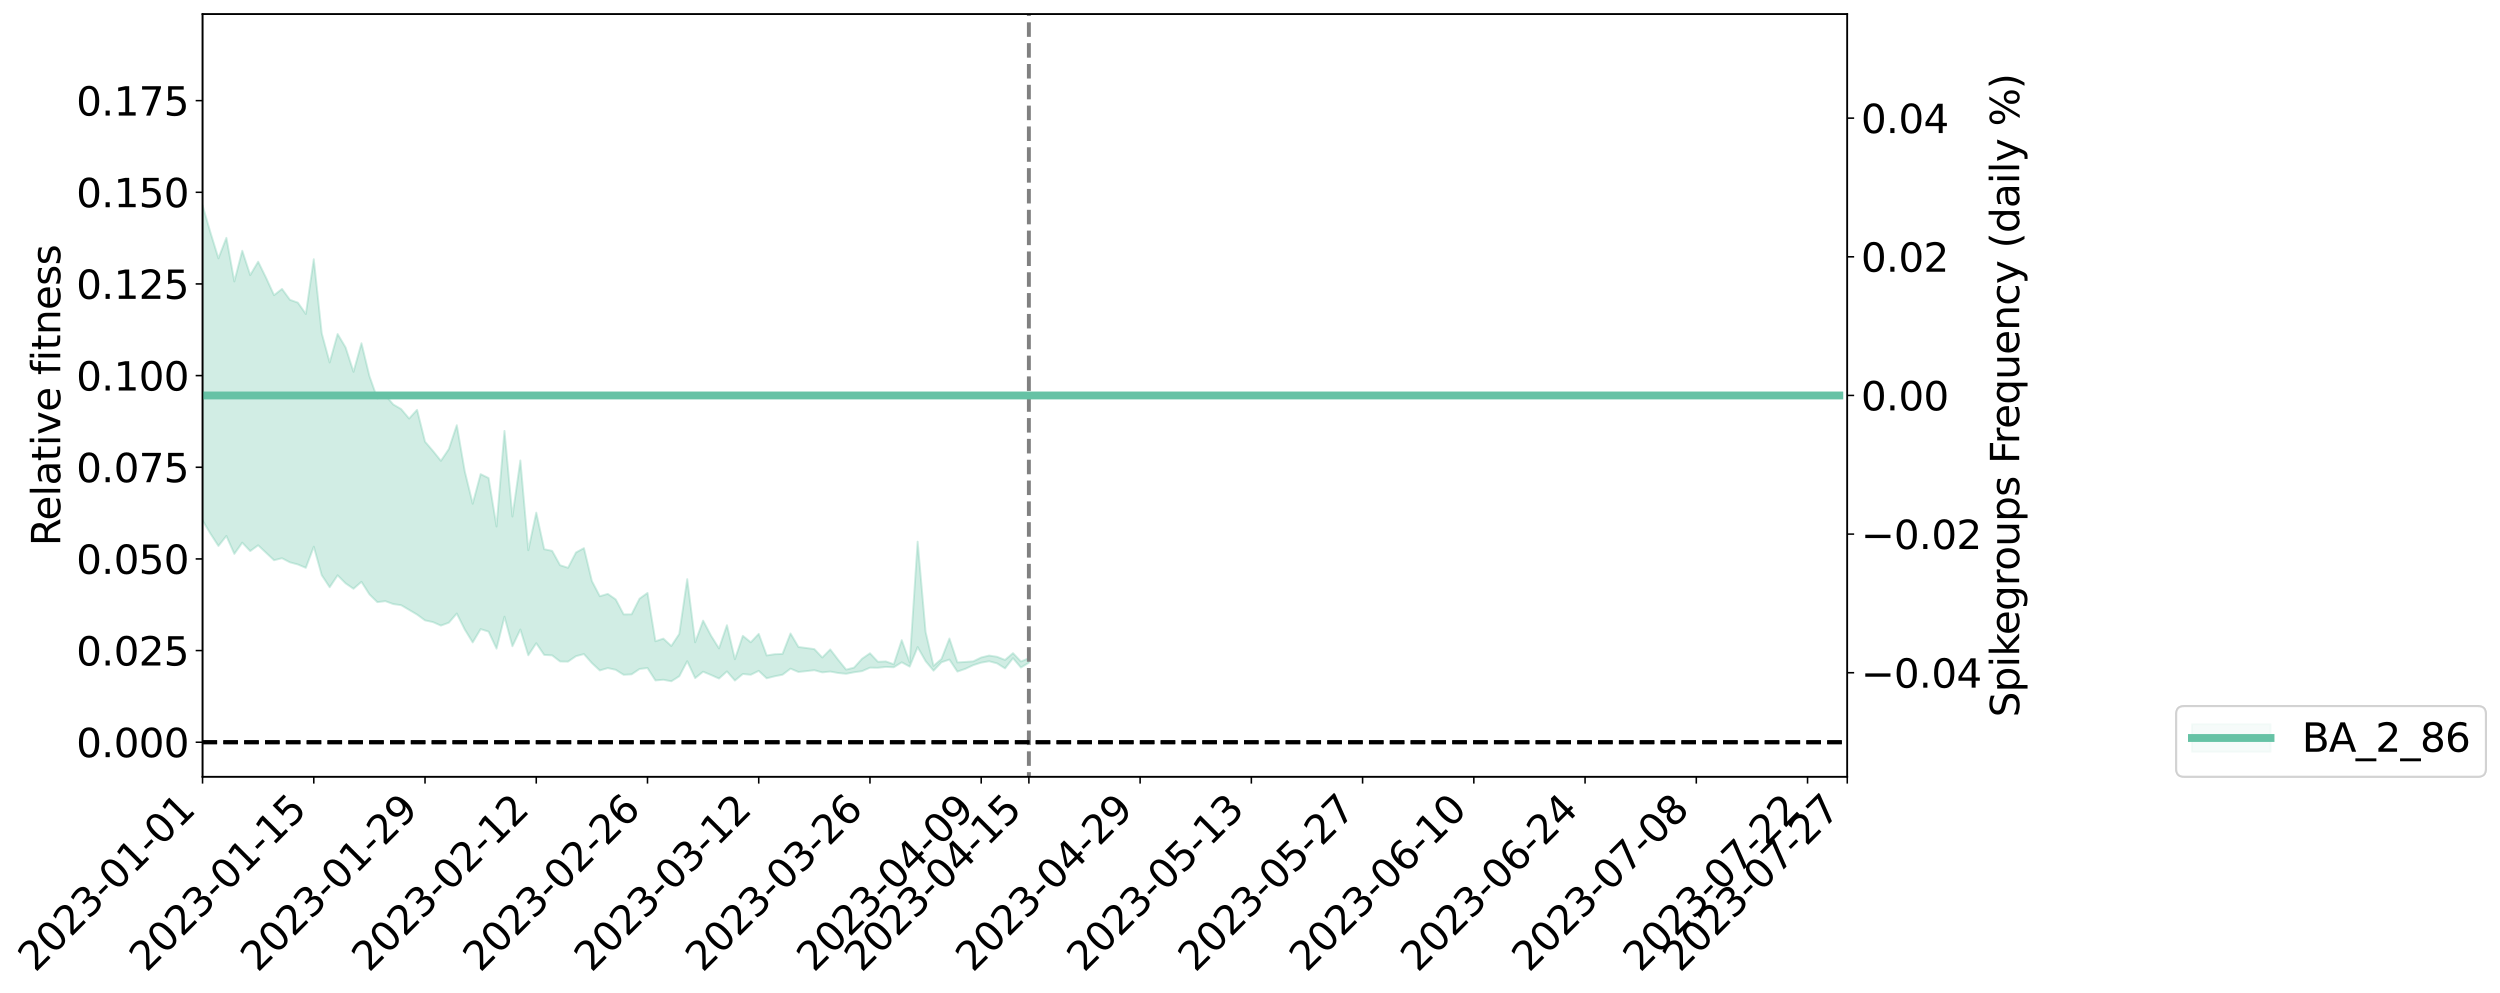 <?xml version="1.0" encoding="utf-8" standalone="no"?>
<!DOCTYPE svg PUBLIC "-//W3C//DTD SVG 1.1//EN"
  "http://www.w3.org/Graphics/SVG/1.1/DTD/svg11.dtd">
<svg xmlns:xlink="http://www.w3.org/1999/xlink" width="1272.253pt" height="505.355pt" viewBox="0 0 1272.253 505.355" xmlns="http://www.w3.org/2000/svg" version="1.1">
 <defs>
  <style type="text/css">*{stroke-linejoin: round; stroke-linecap: butt}</style>
 </defs>
 <g id="figure_1">
  <g id="patch_1">
   <path d="M 0 505.355 
L 1272.253 505.355 
L 1272.253 -0 
L 0 -0 
z
" style="fill: #ffffff"/>
  </g>
  <g id="axes_1">
   <g id="patch_2">
    <path d="M 103.075 395.28 
L 940.075 395.28 
L 940.075 7.2 
L 103.075 7.2 
z
" style="fill: #ffffff"/>
   </g>
   <g id="PolyCollection_1">
    <path d="M -2116.795 377.617 
L -2116.795 377.64 
L -2112.751 377.533 
L -2108.708 377.428 
L -2104.664 377.328 
L -2100.621 377.237 
L -2096.577 377.142 
L -2092.534 377.032 
L -2088.49 376.926 
L -2084.447 376.838 
L -2080.403 376.749 
L -2076.36 376.66 
L -2072.316 376.56 
L -2068.273 376.46 
L -2064.23 376.34 
L -2060.186 376.235 
L -2056.143 376.113 
L -2052.099 375.982 
L -2048.056 375.851 
L -2044.012 375.716 
L -2039.969 375.58 
L -2035.925 375.431 
L -2031.882 375.283 
L -2027.838 375.132 
L -2023.795 374.967 
L -2019.751 374.806 
L -2015.708 374.641 
L -2011.664 374.474 
L -2007.621 374.287 
L -2003.577 374.09 
L -1999.534 373.923 
L -1995.49 373.724 
L -1991.447 373.518 
L -1987.403 373.308 
L -1983.36 373.089 
L -1979.316 372.847 
L -1975.273 372.621 
L -1971.23 372.371 
L -1967.186 372.102 
L -1963.143 371.831 
L -1959.099 371.54 
L -1955.056 371.222 
L -1951.012 370.884 
L -1946.969 370.52 
L -1942.925 370.14 
L -1938.882 369.727 
L -1934.838 369.311 
L -1930.795 368.856 
L -1926.751 368.407 
L -1922.708 367.899 
L -1918.664 367.367 
L -1914.621 366.841 
L -1910.577 366.273 
L -1906.534 365.663 
L -1902.49 365.05 
L -1898.447 364.415 
L -1894.403 363.743 
L -1890.36 363.053 
L -1886.316 362.35 
L -1882.273 361.614 
L -1878.23 360.866 
L -1874.186 360.117 
L -1870.143 359.346 
L -1866.099 358.573 
L -1862.056 357.801 
L -1858.012 357.001 
L -1853.969 356.182 
L -1849.925 355.366 
L -1845.882 354.55 
L -1841.838 353.738 
L -1837.795 352.907 
L -1833.751 352.089 
L -1829.708 351.262 
L -1825.664 350.5 
L -1821.621 349.651 
L -1817.577 348.871 
L -1813.534 348.085 
L -1809.49 347.322 
L -1805.447 346.572 
L -1801.403 345.837 
L -1797.36 345.112 
L -1793.316 344.405 
L -1789.273 343.72 
L -1785.23 343.038 
L -1781.186 342.4 
L -1777.143 341.735 
L -1773.099 341.064 
L -1769.056 340.427 
L -1765.012 339.79 
L -1760.969 339.155 
L -1756.925 338.516 
L -1752.882 337.886 
L -1748.838 337.262 
L -1744.795 336.641 
L -1740.751 336.011 
L -1736.708 335.401 
L -1732.664 334.77 
L -1728.621 334.097 
L -1724.577 333.441 
L -1720.534 332.787 
L -1716.49 332.125 
L -1712.447 331.46 
L -1708.403 330.783 
L -1704.36 330.134 
L -1700.316 329.463 
L -1696.273 328.781 
L -1692.23 328.099 
L -1688.186 327.416 
L -1684.143 326.782 
L -1680.099 326.072 
L -1676.056 325.38 
L -1672.012 324.702 
L -1667.969 324.009 
L -1663.925 323.304 
L -1659.882 322.562 
L -1655.838 321.809 
L -1651.795 321.072 
L -1647.751 320.307 
L -1643.708 319.539 
L -1639.664 318.71 
L -1635.621 317.938 
L -1631.577 317.024 
L -1627.534 316.114 
L -1623.49 315.217 
L -1619.447 314.273 
L -1615.403 313.291 
L -1611.36 312.245 
L -1607.316 311.236 
L -1603.273 310.082 
L -1599.23 309.037 
L -1595.186 307.842 
L -1591.143 306.678 
L -1587.099 305.554 
L -1583.056 304.415 
L -1579.012 303.262 
L -1574.969 302.236 
L -1570.925 300.956 
L -1566.882 299.872 
L -1562.838 298.89 
L -1558.795 297.8 
L -1554.751 296.672 
L -1550.708 295.414 
L -1546.664 294.243 
L -1542.621 293.25 
L -1538.577 291.641 
L -1534.534 290.323 
L -1530.49 288.944 
L -1526.447 287.478 
L -1522.403 285.78 
L -1518.36 284.101 
L -1514.316 282.765 
L -1510.273 281.144 
L -1506.23 278.499 
L -1502.186 276.169 
L -1498.143 274.309 
L -1494.099 272.183 
L -1490.056 270.251 
L -1486.012 268.678 
L -1481.969 266.287 
L -1477.925 263.495 
L -1473.882 261.57 
L -1469.838 260.283 
L -1465.795 257.898 
L -1461.751 256.691 
L -1457.708 255.004 
L -1453.664 252.502 
L -1449.621 251.954 
L -1445.577 252.588 
L -1441.534 254.163 
L -1437.49 251.607 
L -1433.447 255.566 
L -1429.403 256.275 
L -1425.36 250.352 
L -1421.316 251.525 
L -1417.273 254.17 
L -1413.23 252.557 
L -1409.186 252.316 
L -1405.143 263.218 
L -1401.099 278.545 
L -1397.056 286.366 
L -1393.012 269.463 
L -1388.969 277.972 
L -1384.925 289.396 
L -1380.882 289.17 
L -1376.838 311.955 
L -1372.795 308.731 
L -1368.751 301.739 
L -1364.708 284.305 
L -1360.664 300.732 
L -1356.621 310.831 
L -1352.577 306.656 
L -1348.534 309.355 
L -1344.49 318.72 
L -1340.447 317.432 
L -1336.403 309.183 
L -1332.36 319.503 
L -1328.316 321.525 
L -1324.273 317.699 
L -1320.23 324.183 
L -1316.186 326.372 
L -1312.143 325.601 
L -1308.099 323.355 
L -1304.056 325.321 
L -1300.012 322.869 
L -1295.969 322.759 
L -1291.925 324.544 
L -1287.882 322.348 
L -1283.838 322.989 
L -1279.795 322.699 
L -1275.751 320.683 
L -1271.708 320.9 
L -1267.664 318.238 
L -1263.621 318.011 
L -1259.577 318.274 
L -1255.534 317.903 
L -1251.49 316.378 
L -1247.447 314.964 
L -1243.403 314.483 
L -1239.36 312.991 
L -1235.316 312.436 
L -1231.273 311.955 
L -1227.23 309.973 
L -1223.186 310.472 
L -1219.143 309.007 
L -1215.099 308.228 
L -1211.056 307.912 
L -1207.012 306.433 
L -1202.969 305.856 
L -1198.925 305.914 
L -1194.882 306.135 
L -1190.838 303.944 
L -1186.795 303.342 
L -1182.751 302.244 
L -1178.708 305.099 
L -1174.664 304.86 
L -1170.621 305.782 
L -1166.577 302.399 
L -1162.534 300.241 
L -1158.49 300.502 
L -1154.447 302.306 
L -1150.403 302.382 
L -1146.36 298.435 
L -1142.316 301.337 
L -1138.273 300.348 
L -1134.23 299.712 
L -1130.186 297.802 
L -1126.143 299.017 
L -1122.099 298.087 
L -1118.056 298.742 
L -1114.012 297.555 
L -1109.969 296.619 
L -1105.925 294.967 
L -1101.882 294.124 
L -1097.838 293.312 
L -1093.795 292.255 
L -1089.751 292.019 
L -1085.708 291.038 
L -1081.664 290.028 
L -1077.621 287.42 
L -1073.577 285.461 
L -1069.534 284.513 
L -1065.49 282.352 
L -1061.447 281.825 
L -1057.403 279.913 
L -1053.36 277.145 
L -1049.316 274.778 
L -1045.273 272.947 
L -1041.23 270.059 
L -1037.186 268.072 
L -1033.143 265.488 
L -1029.099 263.021 
L -1025.056 260.204 
L -1021.012 257.593 
L -1016.969 254.463 
L -1012.925 251.842 
L -1008.882 248.866 
L -1004.838 245.264 
L -1000.795 241.829 
L -996.751 239.303 
L -992.708 236.288 
L -988.664 232.628 
L -984.621 229.691 
L -980.577 226.07 
L -976.534 221.198 
L -972.49 218.641 
L -968.447 215.151 
L -964.403 212.017 
L -960.36 208.29 
L -956.316 203.972 
L -952.273 200.443 
L -948.23 196.412 
L -944.186 191.526 
L -940.143 188.445 
L -936.099 183.594 
L -932.056 179.974 
L -928.012 175.054 
L -923.969 169.491 
L -919.925 165.063 
L -915.882 161.304 
L -911.838 155.72 
L -907.795 151.429 
L -903.751 146.312 
L -899.708 142.187 
L -895.664 136.706 
L -891.621 131.778 
L -887.577 130.977 
L -883.534 122.641 
L -879.49 121.039 
L -875.447 115.598 
L -871.403 112.362 
L -867.36 107.626 
L -863.316 103.301 
L -859.273 99.201 
L -855.23 94.533 
L -851.186 91.109 
L -847.143 87.024 
L -843.099 88.593 
L -839.056 78.331 
L -835.012 75.314 
L -830.969 82.067 
L -826.925 70.538 
L -822.882 71.631 
L -818.838 70.014 
L -814.795 62.887 
L -810.751 63.122 
L -806.708 68.761 
L -802.664 64.003 
L -798.621 62.617 
L -794.577 65.466 
L -790.534 65.669 
L -786.49 67.549 
L -782.447 72.354 
L -778.403 78.55 
L -774.36 92.81 
L -770.316 90.291 
L -766.273 98.565 
L -762.23 104.764 
L -758.186 109.613 
L -754.143 119.854 
L -750.099 128.405 
L -746.056 116.901 
L -742.012 130.08 
L -737.969 145.052 
L -733.925 152.731 
L -729.882 156.851 
L -725.838 176.793 
L -721.795 179.915 
L -717.751 185.877 
L -713.708 184.659 
L -709.664 201.878 
L -705.621 196.741 
L -701.577 194.3 
L -697.534 209.504 
L -693.49 219.373 
L -689.447 218.188 
L -685.403 225.637 
L -681.36 228.295 
L -677.316 228.533 
L -673.273 228.26 
L -669.23 231.548 
L -665.186 234.054 
L -661.143 244.779 
L -657.099 238.884 
L -653.056 248.605 
L -649.012 246.57 
L -644.969 246.158 
L -640.925 249.711 
L -636.882 252.936 
L -632.838 249.014 
L -628.795 251.901 
L -624.751 251.5 
L -620.708 256.754 
L -616.664 254.861 
L -612.621 253.482 
L -608.577 255.286 
L -604.534 256.631 
L -600.49 255.715 
L -596.447 253.112 
L -592.403 254.811 
L -588.36 250.267 
L -584.316 251.36 
L -580.273 256.448 
L -576.23 255.33 
L -572.186 252.085 
L -568.143 250.768 
L -564.099 250.777 
L -560.056 246.462 
L -556.012 247.727 
L -551.969 247.596 
L -547.925 246.237 
L -543.882 245.167 
L -539.838 242.746 
L -535.795 243.902 
L -531.751 242.459 
L -527.708 241.529 
L -523.664 240.547 
L -519.621 239.619 
L -515.577 238.352 
L -511.534 235.012 
L -507.49 233.866 
L -503.447 231.918 
L -499.403 227.753 
L -495.36 230.554 
L -491.316 225.752 
L -487.273 226.734 
L -483.23 226.222 
L -479.186 226.198 
L -475.143 223.466 
L -471.099 223.286 
L -467.056 223.251 
L -463.012 218.362 
L -458.969 219.883 
L -454.925 218.899 
L -450.882 219.613 
L -446.838 216.712 
L -442.795 217.701 
L -438.751 216.798 
L -434.708 213.261 
L -430.664 212.291 
L -426.621 211.371 
L -422.577 210.554 
L -418.534 209.094 
L -414.49 208.878 
L -410.447 207.771 
L -406.403 206.733 
L -402.36 206.593 
L -398.316 204.053 
L -394.273 206.157 
L -390.23 206.206 
L -386.186 204.402 
L -382.143 202.758 
L -378.099 200.095 
L -374.056 202.606 
L -370.012 202.614 
L -365.969 201.476 
L -361.925 199.789 
L -357.882 198.597 
L -353.838 197.505 
L -349.795 197.683 
L -345.751 196.943 
L -341.708 197.244 
L -337.664 195.475 
L -333.621 193.557 
L -329.577 196.455 
L -325.534 194.487 
L -321.49 194.184 
L -317.447 196.344 
L -313.403 191.348 
L -309.36 192.331 
L -305.316 193.78 
L -301.273 191.164 
L -297.23 194.288 
L -293.186 192.027 
L -289.143 189.511 
L -285.099 192.729 
L -281.056 193.796 
L -277.012 191.62 
L -272.969 192.432 
L -268.925 191.464 
L -264.882 197.334 
L -260.838 196.41 
L -256.795 196.926 
L -252.751 192.919 
L -248.708 190.887 
L -244.664 194.51 
L -240.621 198.521 
L -236.577 195.849 
L -232.534 193.876 
L -228.49 190.877 
L -224.447 191.028 
L -220.403 193.046 
L -216.36 190.267 
L -212.316 188.918 
L -208.273 192.957 
L -204.23 190.076 
L -200.186 194.091 
L -196.143 194.48 
L -192.099 187.914 
L -188.056 188.44 
L -184.012 188.108 
L -179.969 189.552 
L -175.925 192.997 
L -171.882 199.304 
L -167.838 201.059 
L -163.795 201.034 
L -159.751 206.046 
L -155.708 216.273 
L -151.664 205.811 
L -147.621 202.209 
L -143.577 206.196 
L -139.534 210.308 
L -135.49 211.497 
L -131.447 209.832 
L -127.403 217.606 
L -123.36 222.799 
L -119.316 214.945 
L -115.273 222.434 
L -111.23 218.478 
L -107.186 218.941 
L -103.143 225.621 
L -99.099 225.275 
L -95.056 230.841 
L -91.012 230.384 
L -86.969 224.438 
L -82.925 229.533 
L -78.882 229.955 
L -74.838 234.551 
L -70.795 233.331 
L -66.751 239.049 
L -62.708 234.53 
L -58.664 238.004 
L -54.621 238.078 
L -50.577 241.883 
L -46.534 235.527 
L -42.49 241.637 
L -38.447 243.978 
L -34.403 246.795 
L -30.36 249.83 
L -26.316 249.51 
L -22.273 248.05 
L -18.23 251.733 
L -14.186 254.393 
L -10.143 253.134 
L -6.099 250.637 
L -2.056 253.944 
L 1.988 256.234 
L 6.031 251.102 
L 10.075 250.32 
L 14.118 259.614 
L 18.162 261.8 
L 22.205 253.118 
L 26.249 256.546 
L 30.292 257.218 
L 34.336 258.071 
L 38.379 262.549 
L 42.423 260.375 
L 46.466 258.262 
L 50.51 261.127 
L 54.553 261.677 
L 58.597 257.056 
L 62.64 258.622 
L 66.684 257.826 
L 70.727 266.97 
L 74.77 273.011 
L 78.814 272.846 
L 82.857 265.021 
L 86.901 263.73 
L 90.944 265.074 
L 94.988 264.575 
L 99.031 272.463 
L 103.075 264.856 
L 107.118 271.603 
L 111.162 277.839 
L 115.205 272.745 
L 119.249 281.871 
L 123.292 276.159 
L 127.336 280.44 
L 131.379 277.49 
L 135.423 281.317 
L 139.466 285.096 
L 143.51 284.08 
L 147.553 286.174 
L 151.597 287.255 
L 155.64 288.965 
L 159.684 278.202 
L 163.727 292.675 
L 167.77 298.85 
L 171.814 292.774 
L 175.857 296.847 
L 179.901 299.629 
L 183.944 296.09 
L 187.988 302.453 
L 192.031 306.443 
L 196.075 305.916 
L 200.118 307.408 
L 204.162 307.98 
L 208.205 310.355 
L 212.249 312.745 
L 216.292 315.697 
L 220.336 316.585 
L 224.379 318.36 
L 228.423 316.879 
L 232.466 312.214 
L 236.51 320.318 
L 240.553 326.925 
L 244.597 320.157 
L 248.64 321.42 
L 252.684 330.085 
L 256.727 313.849 
L 260.77 328.874 
L 264.814 320.348 
L 268.857 333.478 
L 272.901 327.332 
L 276.944 333.293 
L 280.988 333.508 
L 285.031 336.633 
L 289.075 336.689 
L 293.118 333.92 
L 297.162 332.849 
L 301.205 337.424 
L 305.249 341.194 
L 309.292 339.979 
L 313.336 340.853 
L 317.379 343.409 
L 321.423 343.169 
L 325.466 340.445 
L 329.51 339.954 
L 333.553 346.273 
L 337.597 345.923 
L 341.64 346.702 
L 345.684 344.152 
L 349.727 336.488 
L 353.77 345.09 
L 357.814 341.818 
L 361.857 343.513 
L 365.901 345.307 
L 369.944 341.676 
L 373.988 346.33 
L 378.031 342.99 
L 382.075 343.397 
L 386.118 341.398 
L 390.162 345.183 
L 394.205 344.16 
L 398.249 343.366 
L 402.292 340.279 
L 406.336 341.962 
L 410.379 341.535 
L 414.423 341.066 
L 418.466 342.171 
L 422.51 341.75 
L 426.553 342.489 
L 430.597 342.89 
L 434.64 342.115 
L 438.684 341.551 
L 442.727 339.776 
L 446.77 339.832 
L 450.814 339.397 
L 454.857 339.578 
L 458.901 337.035 
L 462.944 339.244 
L 466.988 329.288 
L 471.031 336.431 
L 475.075 341.316 
L 479.118 337.027 
L 483.162 335.647 
L 487.205 341.769 
L 491.249 340.381 
L 495.292 338.488 
L 499.336 337.216 
L 503.379 336.517 
L 507.423 337.588 
L 511.466 340.131 
L 515.51 334.948 
L 519.553 339.713 
L 523.597 337.259 
L 523.597 334.979 
L 523.597 334.979 
L 519.553 336.637 
L 515.51 332.377 
L 511.466 335.851 
L 507.423 334.246 
L 503.379 333.612 
L 499.336 334.599 
L 495.292 336.568 
L 491.249 336.868 
L 487.205 337.101 
L 483.162 324.944 
L 479.118 335.365 
L 475.075 338.876 
L 471.031 321.584 
L 466.988 275.662 
L 462.944 337.127 
L 458.901 325.769 
L 454.857 338.057 
L 450.814 336.607 
L 446.77 336.777 
L 442.727 332.454 
L 438.684 335.258 
L 434.64 339.756 
L 430.597 340.769 
L 426.553 335.775 
L 422.51 330.492 
L 418.466 334.617 
L 414.423 330.333 
L 410.379 329.777 
L 406.336 329.256 
L 402.292 322.368 
L 398.249 332.773 
L 394.205 332.941 
L 390.162 333.569 
L 386.118 322.575 
L 382.075 326.873 
L 378.031 323.572 
L 373.988 335.473 
L 369.944 318.161 
L 365.901 329.992 
L 361.857 323.516 
L 357.814 315.832 
L 353.77 326.867 
L 349.727 294.723 
L 345.684 322.612 
L 341.64 328.753 
L 337.597 325.003 
L 333.553 326.333 
L 329.51 301.748 
L 325.466 304.653 
L 321.423 312.642 
L 317.379 312.674 
L 313.336 305.04 
L 309.292 302.228 
L 305.249 303.445 
L 301.205 295.701 
L 297.162 278.955 
L 293.118 281.166 
L 289.075 288.948 
L 285.031 287.65 
L 280.988 280.343 
L 276.944 279.497 
L 272.901 260.872 
L 268.857 280.02 
L 264.814 234.347 
L 260.77 262.88 
L 256.727 219.299 
L 252.684 267.943 
L 248.64 243.276 
L 244.597 241.289 
L 240.553 256.366 
L 236.51 239.856 
L 232.466 216.395 
L 228.423 228.517 
L 224.379 234.538 
L 220.336 229.486 
L 216.292 224.753 
L 212.249 208.569 
L 208.205 213.025 
L 204.162 208.205 
L 200.118 205.832 
L 196.075 201.082 
L 192.031 202.787 
L 187.988 191.353 
L 183.944 174.682 
L 179.901 189.24 
L 175.857 176.775 
L 171.814 169.977 
L 167.77 184.479 
L 163.727 169.626 
L 159.684 131.927 
L 155.64 159.788 
L 151.597 154.019 
L 147.553 152.579 
L 143.51 147.035 
L 139.466 150.222 
L 135.423 141.402 
L 131.379 133.173 
L 127.336 140.014 
L 123.292 127.604 
L 119.249 143.23 
L 115.205 121.043 
L 111.162 131.475 
L 107.118 118.393 
L 103.075 104.511 
L 99.031 121.037 
L 94.988 102.337 
L 90.944 104.497 
L 86.901 102.247 
L 82.857 105.454 
L 78.814 121.421 
L 74.77 123.793 
L 70.727 111.145 
L 66.684 88.708 
L 62.64 90.737 
L 58.597 89.937 
L 54.553 100.409 
L 50.51 98.488 
L 46.466 92.434 
L 42.423 98.46 
L 38.379 100.926 
L 34.336 92.292 
L 30.292 92.505 
L 26.249 90.649 
L 22.205 84.797 
L 18.162 104.168 
L 14.118 96.616 
L 10.075 81.264 
L 6.031 85.021 
L 1.988 93.559 
L -2.056 89.214 
L -6.099 84.12 
L -10.143 91.671 
L -14.186 96.79 
L -18.23 87.719 
L -22.273 83.352 
L -26.316 87.374 
L -30.36 82.733 
L -34.403 82.895 
L -38.447 77.369 
L -42.49 75.096 
L -46.534 65.196 
L -50.577 75.736 
L -54.621 70.563 
L -58.664 71.878 
L -62.708 69.091 
L -66.751 74.582 
L -70.795 65.738 
L -74.838 70.351 
L -78.882 63.042 
L -82.925 63.633 
L -86.969 56.95 
L -91.012 62.559 
L -95.056 66.722 
L -99.099 62.197 
L -103.143 61.31 
L -107.186 53.287 
L -111.23 54.557 
L -115.273 57.287 
L -119.316 48.837 
L -123.36 57.409 
L -127.403 53.776 
L -131.447 42.611 
L -135.49 46.811 
L -139.534 45.318 
L -143.577 40.259 
L -147.621 37.275 
L -151.664 42.324 
L -155.708 58.699 
L -159.751 46.574 
L -163.795 39.52 
L -167.838 39.917 
L -171.882 38.011 
L -175.925 32.066 
L -179.969 29.078 
L -184.012 24.84 
L -188.056 29.753 
L -192.099 30.753 
L -196.143 38.681 
L -200.186 39.559 
L -204.23 36.206 
L -208.273 41.349 
L -212.316 36.916 
L -216.36 41.033 
L -220.403 44.339 
L -224.447 44.921 
L -228.49 44.438 
L -232.534 50.015 
L -236.577 52.97 
L -240.621 55.913 
L -244.664 53.749 
L -248.708 50.798 
L -252.751 53.679 
L -256.795 57.101 
L -260.838 57.788 
L -264.882 61.237 
L -268.925 55.015 
L -272.969 57.245 
L -277.012 56.52 
L -281.056 58.186 
L -285.099 56.757 
L -289.143 54.714 
L -293.186 59.34 
L -297.23 61.25 
L -301.273 57.69 
L -305.316 61.233 
L -309.36 58.194 
L -313.403 59.728 
L -317.447 65.101 
L -321.49 62.923 
L -325.534 64.072 
L -329.577 66.052 
L -333.621 63.018 
L -337.664 64.662 
L -341.708 67.265 
L -345.751 66.887 
L -349.795 68.181 
L -353.838 68.106 
L -357.882 69.126 
L -361.925 70.526 
L -365.969 72.179 
L -370.012 72.836 
L -374.056 73.352 
L -378.099 67.83 
L -382.143 73.1 
L -386.186 74.582 
L -390.23 76.094 
L -394.273 74.76 
L -398.316 73.589 
L -402.36 76.156 
L -406.403 76.118 
L -410.447 77.463 
L -414.49 77.891 
L -418.534 77.986 
L -422.577 78.249 
L -426.621 79.476 
L -430.664 80.636 
L -434.708 82.103 
L -438.751 86.107 
L -442.795 86.858 
L -446.838 85.301 
L -450.882 88.604 
L -454.925 87.105 
L -458.969 88.464 
L -463.012 85.352 
L -467.056 92.57 
L -471.099 92.089 
L -475.143 92.69 
L -479.186 95.791 
L -483.23 95.898 
L -487.273 96.787 
L -491.316 95.162 
L -495.36 101 
L -499.403 98.807 
L -503.447 104.15 
L -507.49 107.231 
L -511.534 109.254 
L -515.577 113.979 
L -519.621 116.704 
L -523.664 117.644 
L -527.708 120 
L -531.751 121.282 
L -535.795 124.006 
L -539.838 123.175 
L -543.882 127.468 
L -547.925 130.299 
L -551.969 132.442 
L -556.012 133.678 
L -560.056 133.902 
L -564.099 139.425 
L -568.143 140.795 
L -572.186 144.24 
L -576.23 148.4 
L -580.273 150.378 
L -584.316 146.948 
L -588.36 147.957 
L -592.403 153.41 
L -596.447 153.802 
L -600.49 157.117 
L -604.534 159.06 
L -608.577 159.404 
L -612.621 160.343 
L -616.664 162.176 
L -620.708 164.91 
L -624.751 161.108 
L -628.795 163.195 
L -632.838 162.297 
L -636.882 166.429 
L -640.925 166.298 
L -644.969 163.876 
L -649.012 165.727 
L -653.056 168.269 
L -657.099 161.512 
L -661.143 168.023 
L -665.186 160.358 
L -669.23 159.896 
L -673.273 158.669 
L -677.316 160.749 
L -681.36 161.556 
L -685.403 160.2 
L -689.447 155.686 
L -693.49 159.167 
L -697.534 150.843 
L -701.577 141.759 
L -705.621 144.379 
L -709.664 148.643 
L -713.708 137.39 
L -717.751 138.188 
L -721.795 135.127 
L -725.838 133.052 
L -729.882 117.473 
L -733.925 115.673 
L -737.969 109.259 
L -742.012 96.36 
L -746.056 87.421 
L -750.099 97.803 
L -754.143 91.955 
L -758.186 84.194 
L -762.23 79.783 
L -766.273 73.939 
L -770.316 65.613 
L -774.36 68.817 
L -778.403 54.141 
L -782.447 48.58 
L -786.49 43.685 
L -790.534 42.336 
L -794.577 42.403 
L -798.621 39.665 
L -802.664 41.32 
L -806.708 46.734 
L -810.751 41.643 
L -814.795 41.628 
L -818.838 49.233 
L -822.882 51.198 
L -826.925 50.606 
L -830.969 62.511 
L -835.012 56.427 
L -839.056 59.514 
L -843.099 69.762 
L -847.143 68.06 
L -851.186 71.931 
L -855.23 75.048 
L -859.273 79.286 
L -863.316 83.304 
L -867.36 87.336 
L -871.403 91.854 
L -875.447 94.999 
L -879.49 99.965 
L -883.534 101.476 
L -887.577 109.693 
L -891.621 110.063 
L -895.664 114.718 
L -899.708 119.781 
L -903.751 123.693 
L -907.795 128.439 
L -911.838 132.587 
L -915.882 137.877 
L -919.925 141.535 
L -923.969 145.656 
L -928.012 150.885 
L -932.056 155.52 
L -936.099 158.772 
L -940.143 163.182 
L -944.186 166.215 
L -948.23 170.699 
L -952.273 174.448 
L -956.316 177.635 
L -960.36 181.599 
L -964.403 184.857 
L -968.447 187.655 
L -972.49 190.831 
L -976.534 193.08 
L -980.577 197.563 
L -984.621 200.803 
L -988.664 203.678 
L -992.708 207.099 
L -996.751 209.408 
L -1000.795 212.514 
L -1004.838 215.742 
L -1008.882 219.239 
L -1012.925 222.045 
L -1016.969 224.812 
L -1021.012 227.603 
L -1025.056 230.592 
L -1029.099 233.511 
L -1033.143 236.016 
L -1037.186 238.681 
L -1041.23 240.808 
L -1045.273 243.767 
L -1049.316 245.83 
L -1053.36 248.256 
L -1057.403 251.217 
L -1061.447 253.207 
L -1065.49 253.758 
L -1069.534 256.161 
L -1073.577 257.383 
L -1077.621 259.655 
L -1081.664 262.356 
L -1085.708 263.701 
L -1089.751 264.952 
L -1093.795 265.171 
L -1097.838 266.485 
L -1101.882 267.358 
L -1105.925 268.251 
L -1109.969 270.134 
L -1114.012 271.257 
L -1118.056 272.803 
L -1122.099 272.006 
L -1126.143 272.959 
L -1130.186 271.722 
L -1134.23 274.047 
L -1138.273 274.534 
L -1142.316 276.22 
L -1146.36 273.062 
L -1150.403 277.418 
L -1154.447 277.383 
L -1158.49 275.335 
L -1162.534 275.07 
L -1166.577 277.46 
L -1170.621 281.438 
L -1174.664 280.349 
L -1178.708 280.605 
L -1182.751 277.241 
L -1186.795 277.861 
L -1190.838 279.036 
L -1194.882 281.591 
L -1198.925 281.261 
L -1202.969 281.084 
L -1207.012 281.686 
L -1211.056 283.363 
L -1215.099 283.437 
L -1219.143 284.481 
L -1223.186 286.196 
L -1227.23 285.474 
L -1231.273 287.754 
L -1235.316 288.308 
L -1239.36 288.939 
L -1243.403 290.637 
L -1247.447 291.125 
L -1251.49 292.92 
L -1255.534 294.771 
L -1259.577 295.244 
L -1263.621 295.061 
L -1267.664 295.078 
L -1271.708 298.448 
L -1275.751 298.31 
L -1279.795 300.805 
L -1283.838 301.196 
L -1287.882 300.862 
L -1291.925 303.056 
L -1295.969 301.506 
L -1300.012 301.96 
L -1304.056 304.692 
L -1308.099 303.117 
L -1312.143 305.747 
L -1316.186 306.6 
L -1320.23 304.868 
L -1324.273 298.693 
L -1328.316 302.821 
L -1332.36 300.949 
L -1336.403 291.682 
L -1340.447 299.609 
L -1344.49 301.269 
L -1348.534 292.854 
L -1352.577 290.4 
L -1356.621 294.97 
L -1360.664 285.634 
L -1364.708 269.884 
L -1368.751 287.246 
L -1372.795 294.151 
L -1376.838 297.699 
L -1380.882 276.125 
L -1384.925 276.643 
L -1388.969 265.527 
L -1393.012 257.165 
L -1397.056 274.598 
L -1401.099 267.046 
L -1405.143 251.914 
L -1409.186 241.066 
L -1413.23 241.713 
L -1417.273 243.763 
L -1421.316 241.393 
L -1425.36 240.532 
L -1429.403 247.007 
L -1433.447 246.56 
L -1437.49 242.814 
L -1441.534 245.758 
L -1445.577 244.485 
L -1449.621 244.147 
L -1453.664 245.078 
L -1457.708 247.902 
L -1461.751 249.932 
L -1465.795 251.421 
L -1469.838 254.157 
L -1473.882 255.726 
L -1477.925 257.926 
L -1481.969 260.98 
L -1486.012 263.712 
L -1490.056 265.514 
L -1494.099 267.722 
L -1498.143 270.051 
L -1502.186 271.771 
L -1506.23 274.112 
L -1510.273 276.808 
L -1514.316 278.378 
L -1518.36 279.591 
L -1522.403 281.27 
L -1526.447 282.918 
L -1530.49 284.395 
L -1534.534 285.775 
L -1538.577 287.078 
L -1542.621 288.817 
L -1546.664 289.693 
L -1550.708 290.894 
L -1554.751 292.157 
L -1558.795 293.3 
L -1562.838 294.393 
L -1566.882 295.322 
L -1570.925 296.362 
L -1574.969 297.732 
L -1579.012 298.694 
L -1583.056 299.845 
L -1587.099 300.951 
L -1591.143 302.081 
L -1595.186 303.241 
L -1599.23 304.449 
L -1603.273 305.475 
L -1607.316 306.654 
L -1611.36 307.684 
L -1615.403 308.763 
L -1619.447 309.735 
L -1623.49 310.696 
L -1627.534 311.613 
L -1631.577 312.554 
L -1635.621 313.546 
L -1639.664 314.305 
L -1643.708 315.225 
L -1647.751 316.031 
L -1651.795 316.842 
L -1655.838 317.594 
L -1659.882 318.423 
L -1663.925 319.213 
L -1667.969 319.966 
L -1672.012 320.724 
L -1676.056 321.462 
L -1680.099 322.232 
L -1684.143 323.067 
L -1688.186 323.708 
L -1692.23 324.478 
L -1696.273 325.254 
L -1700.316 326.033 
L -1704.36 326.792 
L -1708.403 327.505 
L -1712.447 328.287 
L -1716.49 329.052 
L -1720.534 329.818 
L -1724.577 330.577 
L -1728.621 331.35 
L -1732.664 332.141 
L -1736.708 332.882 
L -1740.751 333.599 
L -1744.795 334.343 
L -1748.838 335.073 
L -1752.882 335.812 
L -1756.925 336.552 
L -1760.969 337.293 
L -1765.012 338.028 
L -1769.056 338.766 
L -1773.099 339.486 
L -1777.143 340.252 
L -1781.186 340.999 
L -1785.23 341.706 
L -1789.273 342.452 
L -1793.316 343.194 
L -1797.36 343.963 
L -1801.403 344.746 
L -1805.447 345.522 
L -1809.49 346.314 
L -1813.534 347.117 
L -1817.577 347.946 
L -1821.621 348.761 
L -1825.664 349.655 
L -1829.708 350.445 
L -1833.751 351.31 
L -1837.795 352.161 
L -1841.838 353.026 
L -1845.882 353.866 
L -1849.925 354.712 
L -1853.969 355.559 
L -1858.012 356.405 
L -1862.056 357.224 
L -1866.099 358.014 
L -1870.143 358.805 
L -1874.186 359.6 
L -1878.23 360.37 
L -1882.273 361.148 
L -1886.316 361.912 
L -1890.36 362.637 
L -1894.403 363.35 
L -1898.447 364.047 
L -1902.49 364.702 
L -1906.534 365.333 
L -1910.577 365.972 
L -1914.621 366.554 
L -1918.664 367.092 
L -1922.708 367.645 
L -1926.751 368.17 
L -1930.795 368.626 
L -1934.838 369.093 
L -1938.882 369.515 
L -1942.925 369.943 
L -1946.969 370.328 
L -1951.012 370.7 
L -1955.056 371.043 
L -1959.099 371.366 
L -1963.143 371.659 
L -1967.186 371.929 
L -1971.23 372.203 
L -1975.273 372.455 
L -1979.316 372.681 
L -1983.36 372.93 
L -1987.403 373.151 
L -1991.447 373.363 
L -1995.49 373.57 
L -1999.534 373.774 
L -2003.577 373.937 
L -2007.621 374.142 
L -2011.664 374.337 
L -2015.708 374.505 
L -2019.751 374.674 
L -2023.795 374.838 
L -2027.838 375.01 
L -2031.882 375.164 
L -2035.925 375.316 
L -2039.969 375.471 
L -2044.012 375.61 
L -2048.056 375.751 
L -2052.099 375.888 
L -2056.143 376.029 
L -2060.186 376.161 
L -2064.23 376.267 
L -2068.273 376.4 
L -2072.316 376.509 
L -2076.36 376.616 
L -2080.403 376.711 
L -2084.447 376.808 
L -2088.49 376.901 
L -2092.534 377.02 
L -2096.577 377.128 
L -2100.621 377.219 
L -2104.664 377.307 
L -2108.708 377.404 
L -2112.751 377.506 
L -2116.795 377.617 
z
" clip-path="url(#p013757cac7)" style="fill: #66c2a5; fill-opacity: 0.3; stroke: #66c2a5; stroke-opacity: 0.3"/>
   </g>
   <g id="matplotlib.axis_1">
    <g id="xtick_1">
     <g id="line2d_1">
      <defs>
       <path id="mc289512fe1" d="M 0 0 
L 0 3.5 
" style="stroke: #000000; stroke-width: 0.8"/>
      </defs>
      <g>
       <use xlink:href="#mc289512fe1" x="103.075" y="395.28" style="stroke: #000000; stroke-width: 0.8"/>
      </g>
     </g>
     <g id="text_1">
      <!-- 2023-01-01 -->
      <g transform="translate(17.946 495.214) rotate(-45) scale(0.2 -0.2)">
       <defs>
        <path id="DejaVuSans-32" d="M 1228 531 
L 3431 531 
L 3431 0 
L 469 0 
L 469 531 
Q 828 903 1448 1529 
Q 2069 2156 2228 2338 
Q 2531 2678 2651 2914 
Q 2772 3150 2772 3378 
Q 2772 3750 2511 3984 
Q 2250 4219 1831 4219 
Q 1534 4219 1204 4116 
Q 875 4013 500 3803 
L 500 4441 
Q 881 4594 1212 4672 
Q 1544 4750 1819 4750 
Q 2544 4750 2975 4387 
Q 3406 4025 3406 3419 
Q 3406 3131 3298 2873 
Q 3191 2616 2906 2266 
Q 2828 2175 2409 1742 
Q 1991 1309 1228 531 
z
" transform="scale(0.016)"/>
        <path id="DejaVuSans-30" d="M 2034 4250 
Q 1547 4250 1301 3770 
Q 1056 3291 1056 2328 
Q 1056 1369 1301 889 
Q 1547 409 2034 409 
Q 2525 409 2770 889 
Q 3016 1369 3016 2328 
Q 3016 3291 2770 3770 
Q 2525 4250 2034 4250 
z
M 2034 4750 
Q 2819 4750 3233 4129 
Q 3647 3509 3647 2328 
Q 3647 1150 3233 529 
Q 2819 -91 2034 -91 
Q 1250 -91 836 529 
Q 422 1150 422 2328 
Q 422 3509 836 4129 
Q 1250 4750 2034 4750 
z
" transform="scale(0.016)"/>
        <path id="DejaVuSans-33" d="M 2597 2516 
Q 3050 2419 3304 2112 
Q 3559 1806 3559 1356 
Q 3559 666 3084 287 
Q 2609 -91 1734 -91 
Q 1441 -91 1130 -33 
Q 819 25 488 141 
L 488 750 
Q 750 597 1062 519 
Q 1375 441 1716 441 
Q 2309 441 2620 675 
Q 2931 909 2931 1356 
Q 2931 1769 2642 2001 
Q 2353 2234 1838 2234 
L 1294 2234 
L 1294 2753 
L 1863 2753 
Q 2328 2753 2575 2939 
Q 2822 3125 2822 3475 
Q 2822 3834 2567 4026 
Q 2313 4219 1838 4219 
Q 1578 4219 1281 4162 
Q 984 4106 628 3988 
L 628 4550 
Q 988 4650 1302 4700 
Q 1616 4750 1894 4750 
Q 2613 4750 3031 4423 
Q 3450 4097 3450 3541 
Q 3450 3153 3228 2886 
Q 3006 2619 2597 2516 
z
" transform="scale(0.016)"/>
        <path id="DejaVuSans-2d" d="M 313 2009 
L 1997 2009 
L 1997 1497 
L 313 1497 
L 313 2009 
z
" transform="scale(0.016)"/>
        <path id="DejaVuSans-31" d="M 794 531 
L 1825 531 
L 1825 4091 
L 703 3866 
L 703 4441 
L 1819 4666 
L 2450 4666 
L 2450 531 
L 3481 531 
L 3481 0 
L 794 0 
L 794 531 
z
" transform="scale(0.016)"/>
       </defs>
       <use xlink:href="#DejaVuSans-32"/>
       <use xlink:href="#DejaVuSans-30" x="63.623"/>
       <use xlink:href="#DejaVuSans-32" x="127.246"/>
       <use xlink:href="#DejaVuSans-33" x="190.869"/>
       <use xlink:href="#DejaVuSans-2d" x="254.492"/>
       <use xlink:href="#DejaVuSans-30" x="290.576"/>
       <use xlink:href="#DejaVuSans-31" x="354.199"/>
       <use xlink:href="#DejaVuSans-2d" x="417.822"/>
       <use xlink:href="#DejaVuSans-30" x="453.906"/>
       <use xlink:href="#DejaVuSans-31" x="517.529"/>
      </g>
     </g>
    </g>
    <g id="xtick_2">
     <g id="line2d_2">
      <g>
       <use xlink:href="#mc289512fe1" x="159.684" y="395.28" style="stroke: #000000; stroke-width: 0.8"/>
      </g>
     </g>
     <g id="text_2">
      <!-- 2023-01-15 -->
      <g transform="translate(74.555 495.214) rotate(-45) scale(0.2 -0.2)">
       <defs>
        <path id="DejaVuSans-35" d="M 691 4666 
L 3169 4666 
L 3169 4134 
L 1269 4134 
L 1269 2991 
Q 1406 3038 1543 3061 
Q 1681 3084 1819 3084 
Q 2600 3084 3056 2656 
Q 3513 2228 3513 1497 
Q 3513 744 3044 326 
Q 2575 -91 1722 -91 
Q 1428 -91 1123 -41 
Q 819 9 494 109 
L 494 744 
Q 775 591 1075 516 
Q 1375 441 1709 441 
Q 2250 441 2565 725 
Q 2881 1009 2881 1497 
Q 2881 1984 2565 2268 
Q 2250 2553 1709 2553 
Q 1456 2553 1204 2497 
Q 953 2441 691 2322 
L 691 4666 
z
" transform="scale(0.016)"/>
       </defs>
       <use xlink:href="#DejaVuSans-32"/>
       <use xlink:href="#DejaVuSans-30" x="63.623"/>
       <use xlink:href="#DejaVuSans-32" x="127.246"/>
       <use xlink:href="#DejaVuSans-33" x="190.869"/>
       <use xlink:href="#DejaVuSans-2d" x="254.492"/>
       <use xlink:href="#DejaVuSans-30" x="290.576"/>
       <use xlink:href="#DejaVuSans-31" x="354.199"/>
       <use xlink:href="#DejaVuSans-2d" x="417.822"/>
       <use xlink:href="#DejaVuSans-31" x="453.906"/>
       <use xlink:href="#DejaVuSans-35" x="517.529"/>
      </g>
     </g>
    </g>
    <g id="xtick_3">
     <g id="line2d_3">
      <g>
       <use xlink:href="#mc289512fe1" x="216.292" y="395.28" style="stroke: #000000; stroke-width: 0.8"/>
      </g>
     </g>
     <g id="text_3">
      <!-- 2023-01-29 -->
      <g transform="translate(131.163 495.214) rotate(-45) scale(0.2 -0.2)">
       <defs>
        <path id="DejaVuSans-39" d="M 703 97 
L 703 672 
Q 941 559 1184 500 
Q 1428 441 1663 441 
Q 2288 441 2617 861 
Q 2947 1281 2994 2138 
Q 2813 1869 2534 1725 
Q 2256 1581 1919 1581 
Q 1219 1581 811 2004 
Q 403 2428 403 3163 
Q 403 3881 828 4315 
Q 1253 4750 1959 4750 
Q 2769 4750 3195 4129 
Q 3622 3509 3622 2328 
Q 3622 1225 3098 567 
Q 2575 -91 1691 -91 
Q 1453 -91 1209 -44 
Q 966 3 703 97 
z
M 1959 2075 
Q 2384 2075 2632 2365 
Q 2881 2656 2881 3163 
Q 2881 3666 2632 3958 
Q 2384 4250 1959 4250 
Q 1534 4250 1286 3958 
Q 1038 3666 1038 3163 
Q 1038 2656 1286 2365 
Q 1534 2075 1959 2075 
z
" transform="scale(0.016)"/>
       </defs>
       <use xlink:href="#DejaVuSans-32"/>
       <use xlink:href="#DejaVuSans-30" x="63.623"/>
       <use xlink:href="#DejaVuSans-32" x="127.246"/>
       <use xlink:href="#DejaVuSans-33" x="190.869"/>
       <use xlink:href="#DejaVuSans-2d" x="254.492"/>
       <use xlink:href="#DejaVuSans-30" x="290.576"/>
       <use xlink:href="#DejaVuSans-31" x="354.199"/>
       <use xlink:href="#DejaVuSans-2d" x="417.822"/>
       <use xlink:href="#DejaVuSans-32" x="453.906"/>
       <use xlink:href="#DejaVuSans-39" x="517.529"/>
      </g>
     </g>
    </g>
    <g id="xtick_4">
     <g id="line2d_4">
      <g>
       <use xlink:href="#mc289512fe1" x="272.901" y="395.28" style="stroke: #000000; stroke-width: 0.8"/>
      </g>
     </g>
     <g id="text_4">
      <!-- 2023-02-12 -->
      <g transform="translate(187.772 495.214) rotate(-45) scale(0.2 -0.2)">
       <use xlink:href="#DejaVuSans-32"/>
       <use xlink:href="#DejaVuSans-30" x="63.623"/>
       <use xlink:href="#DejaVuSans-32" x="127.246"/>
       <use xlink:href="#DejaVuSans-33" x="190.869"/>
       <use xlink:href="#DejaVuSans-2d" x="254.492"/>
       <use xlink:href="#DejaVuSans-30" x="290.576"/>
       <use xlink:href="#DejaVuSans-32" x="354.199"/>
       <use xlink:href="#DejaVuSans-2d" x="417.822"/>
       <use xlink:href="#DejaVuSans-31" x="453.906"/>
       <use xlink:href="#DejaVuSans-32" x="517.529"/>
      </g>
     </g>
    </g>
    <g id="xtick_5">
     <g id="line2d_5">
      <g>
       <use xlink:href="#mc289512fe1" x="329.51" y="395.28" style="stroke: #000000; stroke-width: 0.8"/>
      </g>
     </g>
     <g id="text_5">
      <!-- 2023-02-26 -->
      <g transform="translate(244.381 495.214) rotate(-45) scale(0.2 -0.2)">
       <defs>
        <path id="DejaVuSans-36" d="M 2113 2584 
Q 1688 2584 1439 2293 
Q 1191 2003 1191 1497 
Q 1191 994 1439 701 
Q 1688 409 2113 409 
Q 2538 409 2786 701 
Q 3034 994 3034 1497 
Q 3034 2003 2786 2293 
Q 2538 2584 2113 2584 
z
M 3366 4563 
L 3366 3988 
Q 3128 4100 2886 4159 
Q 2644 4219 2406 4219 
Q 1781 4219 1451 3797 
Q 1122 3375 1075 2522 
Q 1259 2794 1537 2939 
Q 1816 3084 2150 3084 
Q 2853 3084 3261 2657 
Q 3669 2231 3669 1497 
Q 3669 778 3244 343 
Q 2819 -91 2113 -91 
Q 1303 -91 875 529 
Q 447 1150 447 2328 
Q 447 3434 972 4092 
Q 1497 4750 2381 4750 
Q 2619 4750 2861 4703 
Q 3103 4656 3366 4563 
z
" transform="scale(0.016)"/>
       </defs>
       <use xlink:href="#DejaVuSans-32"/>
       <use xlink:href="#DejaVuSans-30" x="63.623"/>
       <use xlink:href="#DejaVuSans-32" x="127.246"/>
       <use xlink:href="#DejaVuSans-33" x="190.869"/>
       <use xlink:href="#DejaVuSans-2d" x="254.492"/>
       <use xlink:href="#DejaVuSans-30" x="290.576"/>
       <use xlink:href="#DejaVuSans-32" x="354.199"/>
       <use xlink:href="#DejaVuSans-2d" x="417.822"/>
       <use xlink:href="#DejaVuSans-32" x="453.906"/>
       <use xlink:href="#DejaVuSans-36" x="517.529"/>
      </g>
     </g>
    </g>
    <g id="xtick_6">
     <g id="line2d_6">
      <g>
       <use xlink:href="#mc289512fe1" x="386.118" y="395.28" style="stroke: #000000; stroke-width: 0.8"/>
      </g>
     </g>
     <g id="text_6">
      <!-- 2023-03-12 -->
      <g transform="translate(300.989 495.214) rotate(-45) scale(0.2 -0.2)">
       <use xlink:href="#DejaVuSans-32"/>
       <use xlink:href="#DejaVuSans-30" x="63.623"/>
       <use xlink:href="#DejaVuSans-32" x="127.246"/>
       <use xlink:href="#DejaVuSans-33" x="190.869"/>
       <use xlink:href="#DejaVuSans-2d" x="254.492"/>
       <use xlink:href="#DejaVuSans-30" x="290.576"/>
       <use xlink:href="#DejaVuSans-33" x="354.199"/>
       <use xlink:href="#DejaVuSans-2d" x="417.822"/>
       <use xlink:href="#DejaVuSans-31" x="453.906"/>
       <use xlink:href="#DejaVuSans-32" x="517.529"/>
      </g>
     </g>
    </g>
    <g id="xtick_7">
     <g id="line2d_7">
      <g>
       <use xlink:href="#mc289512fe1" x="442.727" y="395.28" style="stroke: #000000; stroke-width: 0.8"/>
      </g>
     </g>
     <g id="text_7">
      <!-- 2023-03-26 -->
      <g transform="translate(357.598 495.214) rotate(-45) scale(0.2 -0.2)">
       <use xlink:href="#DejaVuSans-32"/>
       <use xlink:href="#DejaVuSans-30" x="63.623"/>
       <use xlink:href="#DejaVuSans-32" x="127.246"/>
       <use xlink:href="#DejaVuSans-33" x="190.869"/>
       <use xlink:href="#DejaVuSans-2d" x="254.492"/>
       <use xlink:href="#DejaVuSans-30" x="290.576"/>
       <use xlink:href="#DejaVuSans-33" x="354.199"/>
       <use xlink:href="#DejaVuSans-2d" x="417.822"/>
       <use xlink:href="#DejaVuSans-32" x="453.906"/>
       <use xlink:href="#DejaVuSans-36" x="517.529"/>
      </g>
     </g>
    </g>
    <g id="xtick_8">
     <g id="line2d_8">
      <g>
       <use xlink:href="#mc289512fe1" x="499.336" y="395.28" style="stroke: #000000; stroke-width: 0.8"/>
      </g>
     </g>
     <g id="text_8">
      <!-- 2023-04-09 -->
      <g transform="translate(414.207 495.214) rotate(-45) scale(0.2 -0.2)">
       <defs>
        <path id="DejaVuSans-34" d="M 2419 4116 
L 825 1625 
L 2419 1625 
L 2419 4116 
z
M 2253 4666 
L 3047 4666 
L 3047 1625 
L 3713 1625 
L 3713 1100 
L 3047 1100 
L 3047 0 
L 2419 0 
L 2419 1100 
L 313 1100 
L 313 1709 
L 2253 4666 
z
" transform="scale(0.016)"/>
       </defs>
       <use xlink:href="#DejaVuSans-32"/>
       <use xlink:href="#DejaVuSans-30" x="63.623"/>
       <use xlink:href="#DejaVuSans-32" x="127.246"/>
       <use xlink:href="#DejaVuSans-33" x="190.869"/>
       <use xlink:href="#DejaVuSans-2d" x="254.492"/>
       <use xlink:href="#DejaVuSans-30" x="290.576"/>
       <use xlink:href="#DejaVuSans-34" x="354.199"/>
       <use xlink:href="#DejaVuSans-2d" x="417.822"/>
       <use xlink:href="#DejaVuSans-30" x="453.906"/>
       <use xlink:href="#DejaVuSans-39" x="517.529"/>
      </g>
     </g>
    </g>
    <g id="xtick_9">
     <g id="line2d_9">
      <g>
       <use xlink:href="#mc289512fe1" x="523.597" y="395.28" style="stroke: #000000; stroke-width: 0.8"/>
      </g>
     </g>
     <g id="text_9">
      <!-- 2023-04-15 -->
      <g transform="translate(438.468 495.214) rotate(-45) scale(0.2 -0.2)">
       <use xlink:href="#DejaVuSans-32"/>
       <use xlink:href="#DejaVuSans-30" x="63.623"/>
       <use xlink:href="#DejaVuSans-32" x="127.246"/>
       <use xlink:href="#DejaVuSans-33" x="190.869"/>
       <use xlink:href="#DejaVuSans-2d" x="254.492"/>
       <use xlink:href="#DejaVuSans-30" x="290.576"/>
       <use xlink:href="#DejaVuSans-34" x="354.199"/>
       <use xlink:href="#DejaVuSans-2d" x="417.822"/>
       <use xlink:href="#DejaVuSans-31" x="453.906"/>
       <use xlink:href="#DejaVuSans-35" x="517.529"/>
      </g>
     </g>
    </g>
    <g id="xtick_10">
     <g id="line2d_10">
      <g>
       <use xlink:href="#mc289512fe1" x="580.205" y="395.28" style="stroke: #000000; stroke-width: 0.8"/>
      </g>
     </g>
     <g id="text_10">
      <!-- 2023-04-29 -->
      <g transform="translate(495.076 495.214) rotate(-45) scale(0.2 -0.2)">
       <use xlink:href="#DejaVuSans-32"/>
       <use xlink:href="#DejaVuSans-30" x="63.623"/>
       <use xlink:href="#DejaVuSans-32" x="127.246"/>
       <use xlink:href="#DejaVuSans-33" x="190.869"/>
       <use xlink:href="#DejaVuSans-2d" x="254.492"/>
       <use xlink:href="#DejaVuSans-30" x="290.576"/>
       <use xlink:href="#DejaVuSans-34" x="354.199"/>
       <use xlink:href="#DejaVuSans-2d" x="417.822"/>
       <use xlink:href="#DejaVuSans-32" x="453.906"/>
       <use xlink:href="#DejaVuSans-39" x="517.529"/>
      </g>
     </g>
    </g>
    <g id="xtick_11">
     <g id="line2d_11">
      <g>
       <use xlink:href="#mc289512fe1" x="636.814" y="395.28" style="stroke: #000000; stroke-width: 0.8"/>
      </g>
     </g>
     <g id="text_11">
      <!-- 2023-05-13 -->
      <g transform="translate(551.685 495.214) rotate(-45) scale(0.2 -0.2)">
       <use xlink:href="#DejaVuSans-32"/>
       <use xlink:href="#DejaVuSans-30" x="63.623"/>
       <use xlink:href="#DejaVuSans-32" x="127.246"/>
       <use xlink:href="#DejaVuSans-33" x="190.869"/>
       <use xlink:href="#DejaVuSans-2d" x="254.492"/>
       <use xlink:href="#DejaVuSans-30" x="290.576"/>
       <use xlink:href="#DejaVuSans-35" x="354.199"/>
       <use xlink:href="#DejaVuSans-2d" x="417.822"/>
       <use xlink:href="#DejaVuSans-31" x="453.906"/>
       <use xlink:href="#DejaVuSans-33" x="517.529"/>
      </g>
     </g>
    </g>
    <g id="xtick_12">
     <g id="line2d_12">
      <g>
       <use xlink:href="#mc289512fe1" x="693.423" y="395.28" style="stroke: #000000; stroke-width: 0.8"/>
      </g>
     </g>
     <g id="text_12">
      <!-- 2023-05-27 -->
      <g transform="translate(608.294 495.214) rotate(-45) scale(0.2 -0.2)">
       <defs>
        <path id="DejaVuSans-37" d="M 525 4666 
L 3525 4666 
L 3525 4397 
L 1831 0 
L 1172 0 
L 2766 4134 
L 525 4134 
L 525 4666 
z
" transform="scale(0.016)"/>
       </defs>
       <use xlink:href="#DejaVuSans-32"/>
       <use xlink:href="#DejaVuSans-30" x="63.623"/>
       <use xlink:href="#DejaVuSans-32" x="127.246"/>
       <use xlink:href="#DejaVuSans-33" x="190.869"/>
       <use xlink:href="#DejaVuSans-2d" x="254.492"/>
       <use xlink:href="#DejaVuSans-30" x="290.576"/>
       <use xlink:href="#DejaVuSans-35" x="354.199"/>
       <use xlink:href="#DejaVuSans-2d" x="417.822"/>
       <use xlink:href="#DejaVuSans-32" x="453.906"/>
       <use xlink:href="#DejaVuSans-37" x="517.529"/>
      </g>
     </g>
    </g>
    <g id="xtick_13">
     <g id="line2d_13">
      <g>
       <use xlink:href="#mc289512fe1" x="750.031" y="395.28" style="stroke: #000000; stroke-width: 0.8"/>
      </g>
     </g>
     <g id="text_13">
      <!-- 2023-06-10 -->
      <g transform="translate(664.902 495.214) rotate(-45) scale(0.2 -0.2)">
       <use xlink:href="#DejaVuSans-32"/>
       <use xlink:href="#DejaVuSans-30" x="63.623"/>
       <use xlink:href="#DejaVuSans-32" x="127.246"/>
       <use xlink:href="#DejaVuSans-33" x="190.869"/>
       <use xlink:href="#DejaVuSans-2d" x="254.492"/>
       <use xlink:href="#DejaVuSans-30" x="290.576"/>
       <use xlink:href="#DejaVuSans-36" x="354.199"/>
       <use xlink:href="#DejaVuSans-2d" x="417.822"/>
       <use xlink:href="#DejaVuSans-31" x="453.906"/>
       <use xlink:href="#DejaVuSans-30" x="517.529"/>
      </g>
     </g>
    </g>
    <g id="xtick_14">
     <g id="line2d_14">
      <g>
       <use xlink:href="#mc289512fe1" x="806.64" y="395.28" style="stroke: #000000; stroke-width: 0.8"/>
      </g>
     </g>
     <g id="text_14">
      <!-- 2023-06-24 -->
      <g transform="translate(721.511 495.214) rotate(-45) scale(0.2 -0.2)">
       <use xlink:href="#DejaVuSans-32"/>
       <use xlink:href="#DejaVuSans-30" x="63.623"/>
       <use xlink:href="#DejaVuSans-32" x="127.246"/>
       <use xlink:href="#DejaVuSans-33" x="190.869"/>
       <use xlink:href="#DejaVuSans-2d" x="254.492"/>
       <use xlink:href="#DejaVuSans-30" x="290.576"/>
       <use xlink:href="#DejaVuSans-36" x="354.199"/>
       <use xlink:href="#DejaVuSans-2d" x="417.822"/>
       <use xlink:href="#DejaVuSans-32" x="453.906"/>
       <use xlink:href="#DejaVuSans-34" x="517.529"/>
      </g>
     </g>
    </g>
    <g id="xtick_15">
     <g id="line2d_15">
      <g>
       <use xlink:href="#mc289512fe1" x="863.249" y="395.28" style="stroke: #000000; stroke-width: 0.8"/>
      </g>
     </g>
     <g id="text_15">
      <!-- 2023-07-08 -->
      <g transform="translate(778.12 495.214) rotate(-45) scale(0.2 -0.2)">
       <defs>
        <path id="DejaVuSans-38" d="M 2034 2216 
Q 1584 2216 1326 1975 
Q 1069 1734 1069 1313 
Q 1069 891 1326 650 
Q 1584 409 2034 409 
Q 2484 409 2743 651 
Q 3003 894 3003 1313 
Q 3003 1734 2745 1975 
Q 2488 2216 2034 2216 
z
M 1403 2484 
Q 997 2584 770 2862 
Q 544 3141 544 3541 
Q 544 4100 942 4425 
Q 1341 4750 2034 4750 
Q 2731 4750 3128 4425 
Q 3525 4100 3525 3541 
Q 3525 3141 3298 2862 
Q 3072 2584 2669 2484 
Q 3125 2378 3379 2068 
Q 3634 1759 3634 1313 
Q 3634 634 3220 271 
Q 2806 -91 2034 -91 
Q 1263 -91 848 271 
Q 434 634 434 1313 
Q 434 1759 690 2068 
Q 947 2378 1403 2484 
z
M 1172 3481 
Q 1172 3119 1398 2916 
Q 1625 2713 2034 2713 
Q 2441 2713 2670 2916 
Q 2900 3119 2900 3481 
Q 2900 3844 2670 4047 
Q 2441 4250 2034 4250 
Q 1625 4250 1398 4047 
Q 1172 3844 1172 3481 
z
" transform="scale(0.016)"/>
       </defs>
       <use xlink:href="#DejaVuSans-32"/>
       <use xlink:href="#DejaVuSans-30" x="63.623"/>
       <use xlink:href="#DejaVuSans-32" x="127.246"/>
       <use xlink:href="#DejaVuSans-33" x="190.869"/>
       <use xlink:href="#DejaVuSans-2d" x="254.492"/>
       <use xlink:href="#DejaVuSans-30" x="290.576"/>
       <use xlink:href="#DejaVuSans-37" x="354.199"/>
       <use xlink:href="#DejaVuSans-2d" x="417.822"/>
       <use xlink:href="#DejaVuSans-30" x="453.906"/>
       <use xlink:href="#DejaVuSans-38" x="517.529"/>
      </g>
     </g>
    </g>
    <g id="xtick_16">
     <g id="line2d_16">
      <g>
       <use xlink:href="#mc289512fe1" x="919.857" y="395.28" style="stroke: #000000; stroke-width: 0.8"/>
      </g>
     </g>
     <g id="text_16">
      <!-- 2023-07-22 -->
      <g transform="translate(834.728 495.214) rotate(-45) scale(0.2 -0.2)">
       <use xlink:href="#DejaVuSans-32"/>
       <use xlink:href="#DejaVuSans-30" x="63.623"/>
       <use xlink:href="#DejaVuSans-32" x="127.246"/>
       <use xlink:href="#DejaVuSans-33" x="190.869"/>
       <use xlink:href="#DejaVuSans-2d" x="254.492"/>
       <use xlink:href="#DejaVuSans-30" x="290.576"/>
       <use xlink:href="#DejaVuSans-37" x="354.199"/>
       <use xlink:href="#DejaVuSans-2d" x="417.822"/>
       <use xlink:href="#DejaVuSans-32" x="453.906"/>
       <use xlink:href="#DejaVuSans-32" x="517.529"/>
      </g>
     </g>
    </g>
    <g id="xtick_17">
     <g id="line2d_17">
      <g>
       <use xlink:href="#mc289512fe1" x="940.075" y="395.28" style="stroke: #000000; stroke-width: 0.8"/>
      </g>
     </g>
     <g id="text_17">
      <!-- 2023-07-27 -->
      <g transform="translate(854.946 495.214) rotate(-45) scale(0.2 -0.2)">
       <use xlink:href="#DejaVuSans-32"/>
       <use xlink:href="#DejaVuSans-30" x="63.623"/>
       <use xlink:href="#DejaVuSans-32" x="127.246"/>
       <use xlink:href="#DejaVuSans-33" x="190.869"/>
       <use xlink:href="#DejaVuSans-2d" x="254.492"/>
       <use xlink:href="#DejaVuSans-30" x="290.576"/>
       <use xlink:href="#DejaVuSans-37" x="354.199"/>
       <use xlink:href="#DejaVuSans-2d" x="417.822"/>
       <use xlink:href="#DejaVuSans-32" x="453.906"/>
       <use xlink:href="#DejaVuSans-37" x="517.529"/>
      </g>
     </g>
    </g>
   </g>
   <g id="matplotlib.axis_2">
    <g id="ytick_1">
     <g id="line2d_18">
      <defs>
       <path id="mfff9c10e03" d="M 0 0 
L -3.5 0 
" style="stroke: #000000; stroke-width: 0.8"/>
      </defs>
      <g>
       <use xlink:href="#mfff9c10e03" x="103.075" y="377.723" style="stroke: #000000; stroke-width: 0.8"/>
      </g>
     </g>
     <g id="text_18">
      <!-- 0.000 -->
      <g transform="translate(38.819 385.322) scale(0.2 -0.2)">
       <defs>
        <path id="DejaVuSans-2e" d="M 684 794 
L 1344 794 
L 1344 0 
L 684 0 
L 684 794 
z
" transform="scale(0.016)"/>
       </defs>
       <use xlink:href="#DejaVuSans-30"/>
       <use xlink:href="#DejaVuSans-2e" x="63.623"/>
       <use xlink:href="#DejaVuSans-30" x="95.41"/>
       <use xlink:href="#DejaVuSans-30" x="159.033"/>
       <use xlink:href="#DejaVuSans-30" x="222.656"/>
      </g>
     </g>
    </g>
    <g id="ytick_2">
     <g id="line2d_19">
      <g>
       <use xlink:href="#mfff9c10e03" x="103.075" y="331.079" style="stroke: #000000; stroke-width: 0.8"/>
      </g>
     </g>
     <g id="text_19">
      <!-- 0.025 -->
      <g transform="translate(38.819 338.678) scale(0.2 -0.2)">
       <use xlink:href="#DejaVuSans-30"/>
       <use xlink:href="#DejaVuSans-2e" x="63.623"/>
       <use xlink:href="#DejaVuSans-30" x="95.41"/>
       <use xlink:href="#DejaVuSans-32" x="159.033"/>
       <use xlink:href="#DejaVuSans-35" x="222.656"/>
      </g>
     </g>
    </g>
    <g id="ytick_3">
     <g id="line2d_20">
      <g>
       <use xlink:href="#mfff9c10e03" x="103.075" y="284.435" style="stroke: #000000; stroke-width: 0.8"/>
      </g>
     </g>
     <g id="text_20">
      <!-- 0.050 -->
      <g transform="translate(38.819 292.034) scale(0.2 -0.2)">
       <use xlink:href="#DejaVuSans-30"/>
       <use xlink:href="#DejaVuSans-2e" x="63.623"/>
       <use xlink:href="#DejaVuSans-30" x="95.41"/>
       <use xlink:href="#DejaVuSans-35" x="159.033"/>
       <use xlink:href="#DejaVuSans-30" x="222.656"/>
      </g>
     </g>
    </g>
    <g id="ytick_4">
     <g id="line2d_21">
      <g>
       <use xlink:href="#mfff9c10e03" x="103.075" y="237.791" style="stroke: #000000; stroke-width: 0.8"/>
      </g>
     </g>
     <g id="text_21">
      <!-- 0.075 -->
      <g transform="translate(38.819 245.389) scale(0.2 -0.2)">
       <use xlink:href="#DejaVuSans-30"/>
       <use xlink:href="#DejaVuSans-2e" x="63.623"/>
       <use xlink:href="#DejaVuSans-30" x="95.41"/>
       <use xlink:href="#DejaVuSans-37" x="159.033"/>
       <use xlink:href="#DejaVuSans-35" x="222.656"/>
      </g>
     </g>
    </g>
    <g id="ytick_5">
     <g id="line2d_22">
      <g>
       <use xlink:href="#mfff9c10e03" x="103.075" y="191.147" style="stroke: #000000; stroke-width: 0.8"/>
      </g>
     </g>
     <g id="text_22">
      <!-- 0.100 -->
      <g transform="translate(38.819 198.745) scale(0.2 -0.2)">
       <use xlink:href="#DejaVuSans-30"/>
       <use xlink:href="#DejaVuSans-2e" x="63.623"/>
       <use xlink:href="#DejaVuSans-31" x="95.41"/>
       <use xlink:href="#DejaVuSans-30" x="159.033"/>
       <use xlink:href="#DejaVuSans-30" x="222.656"/>
      </g>
     </g>
    </g>
    <g id="ytick_6">
     <g id="line2d_23">
      <g>
       <use xlink:href="#mfff9c10e03" x="103.075" y="144.503" style="stroke: #000000; stroke-width: 0.8"/>
      </g>
     </g>
     <g id="text_23">
      <!-- 0.125 -->
      <g transform="translate(38.819 152.101) scale(0.2 -0.2)">
       <use xlink:href="#DejaVuSans-30"/>
       <use xlink:href="#DejaVuSans-2e" x="63.623"/>
       <use xlink:href="#DejaVuSans-31" x="95.41"/>
       <use xlink:href="#DejaVuSans-32" x="159.033"/>
       <use xlink:href="#DejaVuSans-35" x="222.656"/>
      </g>
     </g>
    </g>
    <g id="ytick_7">
     <g id="line2d_24">
      <g>
       <use xlink:href="#mfff9c10e03" x="103.075" y="97.859" style="stroke: #000000; stroke-width: 0.8"/>
      </g>
     </g>
     <g id="text_24">
      <!-- 0.150 -->
      <g transform="translate(38.819 105.457) scale(0.2 -0.2)">
       <use xlink:href="#DejaVuSans-30"/>
       <use xlink:href="#DejaVuSans-2e" x="63.623"/>
       <use xlink:href="#DejaVuSans-31" x="95.41"/>
       <use xlink:href="#DejaVuSans-35" x="159.033"/>
       <use xlink:href="#DejaVuSans-30" x="222.656"/>
      </g>
     </g>
    </g>
    <g id="ytick_8">
     <g id="line2d_25">
      <g>
       <use xlink:href="#mfff9c10e03" x="103.075" y="51.214" style="stroke: #000000; stroke-width: 0.8"/>
      </g>
     </g>
     <g id="text_25">
      <!-- 0.175 -->
      <g transform="translate(38.819 58.813) scale(0.2 -0.2)">
       <use xlink:href="#DejaVuSans-30"/>
       <use xlink:href="#DejaVuSans-2e" x="63.623"/>
       <use xlink:href="#DejaVuSans-31" x="95.41"/>
       <use xlink:href="#DejaVuSans-37" x="159.033"/>
       <use xlink:href="#DejaVuSans-35" x="222.656"/>
      </g>
     </g>
    </g>
    <g id="text_26">
     <!-- Relative fitness -->
     <g transform="translate(30.659 277.874) rotate(-90) scale(0.2 -0.2)">
      <defs>
       <path id="DejaVuSans-52" d="M 2841 2188 
Q 3044 2119 3236 1894 
Q 3428 1669 3622 1275 
L 4263 0 
L 3584 0 
L 2988 1197 
Q 2756 1666 2539 1819 
Q 2322 1972 1947 1972 
L 1259 1972 
L 1259 0 
L 628 0 
L 628 4666 
L 2053 4666 
Q 2853 4666 3247 4331 
Q 3641 3997 3641 3322 
Q 3641 2881 3436 2590 
Q 3231 2300 2841 2188 
z
M 1259 4147 
L 1259 2491 
L 2053 2491 
Q 2509 2491 2742 2702 
Q 2975 2913 2975 3322 
Q 2975 3731 2742 3939 
Q 2509 4147 2053 4147 
L 1259 4147 
z
" transform="scale(0.016)"/>
       <path id="DejaVuSans-65" d="M 3597 1894 
L 3597 1613 
L 953 1613 
Q 991 1019 1311 708 
Q 1631 397 2203 397 
Q 2534 397 2845 478 
Q 3156 559 3463 722 
L 3463 178 
Q 3153 47 2828 -22 
Q 2503 -91 2169 -91 
Q 1331 -91 842 396 
Q 353 884 353 1716 
Q 353 2575 817 3079 
Q 1281 3584 2069 3584 
Q 2775 3584 3186 3129 
Q 3597 2675 3597 1894 
z
M 3022 2063 
Q 3016 2534 2758 2815 
Q 2500 3097 2075 3097 
Q 1594 3097 1305 2825 
Q 1016 2553 972 2059 
L 3022 2063 
z
" transform="scale(0.016)"/>
       <path id="DejaVuSans-6c" d="M 603 4863 
L 1178 4863 
L 1178 0 
L 603 0 
L 603 4863 
z
" transform="scale(0.016)"/>
       <path id="DejaVuSans-61" d="M 2194 1759 
Q 1497 1759 1228 1600 
Q 959 1441 959 1056 
Q 959 750 1161 570 
Q 1363 391 1709 391 
Q 2188 391 2477 730 
Q 2766 1069 2766 1631 
L 2766 1759 
L 2194 1759 
z
M 3341 1997 
L 3341 0 
L 2766 0 
L 2766 531 
Q 2569 213 2275 61 
Q 1981 -91 1556 -91 
Q 1019 -91 701 211 
Q 384 513 384 1019 
Q 384 1609 779 1909 
Q 1175 2209 1959 2209 
L 2766 2209 
L 2766 2266 
Q 2766 2663 2505 2880 
Q 2244 3097 1772 3097 
Q 1472 3097 1187 3025 
Q 903 2953 641 2809 
L 641 3341 
Q 956 3463 1253 3523 
Q 1550 3584 1831 3584 
Q 2591 3584 2966 3190 
Q 3341 2797 3341 1997 
z
" transform="scale(0.016)"/>
       <path id="DejaVuSans-74" d="M 1172 4494 
L 1172 3500 
L 2356 3500 
L 2356 3053 
L 1172 3053 
L 1172 1153 
Q 1172 725 1289 603 
Q 1406 481 1766 481 
L 2356 481 
L 2356 0 
L 1766 0 
Q 1100 0 847 248 
Q 594 497 594 1153 
L 594 3053 
L 172 3053 
L 172 3500 
L 594 3500 
L 594 4494 
L 1172 4494 
z
" transform="scale(0.016)"/>
       <path id="DejaVuSans-69" d="M 603 3500 
L 1178 3500 
L 1178 0 
L 603 0 
L 603 3500 
z
M 603 4863 
L 1178 4863 
L 1178 4134 
L 603 4134 
L 603 4863 
z
" transform="scale(0.016)"/>
       <path id="DejaVuSans-76" d="M 191 3500 
L 800 3500 
L 1894 563 
L 2988 3500 
L 3597 3500 
L 2284 0 
L 1503 0 
L 191 3500 
z
" transform="scale(0.016)"/>
       <path id="DejaVuSans-20" transform="scale(0.016)"/>
       <path id="DejaVuSans-66" d="M 2375 4863 
L 2375 4384 
L 1825 4384 
Q 1516 4384 1395 4259 
Q 1275 4134 1275 3809 
L 1275 3500 
L 2222 3500 
L 2222 3053 
L 1275 3053 
L 1275 0 
L 697 0 
L 697 3053 
L 147 3053 
L 147 3500 
L 697 3500 
L 697 3744 
Q 697 4328 969 4595 
Q 1241 4863 1831 4863 
L 2375 4863 
z
" transform="scale(0.016)"/>
       <path id="DejaVuSans-6e" d="M 3513 2113 
L 3513 0 
L 2938 0 
L 2938 2094 
Q 2938 2591 2744 2837 
Q 2550 3084 2163 3084 
Q 1697 3084 1428 2787 
Q 1159 2491 1159 1978 
L 1159 0 
L 581 0 
L 581 3500 
L 1159 3500 
L 1159 2956 
Q 1366 3272 1645 3428 
Q 1925 3584 2291 3584 
Q 2894 3584 3203 3211 
Q 3513 2838 3513 2113 
z
" transform="scale(0.016)"/>
       <path id="DejaVuSans-73" d="M 2834 3397 
L 2834 2853 
Q 2591 2978 2328 3040 
Q 2066 3103 1784 3103 
Q 1356 3103 1142 2972 
Q 928 2841 928 2578 
Q 928 2378 1081 2264 
Q 1234 2150 1697 2047 
L 1894 2003 
Q 2506 1872 2764 1633 
Q 3022 1394 3022 966 
Q 3022 478 2636 193 
Q 2250 -91 1575 -91 
Q 1294 -91 989 -36 
Q 684 19 347 128 
L 347 722 
Q 666 556 975 473 
Q 1284 391 1588 391 
Q 1994 391 2212 530 
Q 2431 669 2431 922 
Q 2431 1156 2273 1281 
Q 2116 1406 1581 1522 
L 1381 1569 
Q 847 1681 609 1914 
Q 372 2147 372 2553 
Q 372 3047 722 3315 
Q 1072 3584 1716 3584 
Q 2034 3584 2315 3537 
Q 2597 3491 2834 3397 
z
" transform="scale(0.016)"/>
      </defs>
      <use xlink:href="#DejaVuSans-52"/>
      <use xlink:href="#DejaVuSans-65" x="64.982"/>
      <use xlink:href="#DejaVuSans-6c" x="126.506"/>
      <use xlink:href="#DejaVuSans-61" x="154.289"/>
      <use xlink:href="#DejaVuSans-74" x="215.568"/>
      <use xlink:href="#DejaVuSans-69" x="254.777"/>
      <use xlink:href="#DejaVuSans-76" x="282.561"/>
      <use xlink:href="#DejaVuSans-65" x="341.74"/>
      <use xlink:href="#DejaVuSans-20" x="403.264"/>
      <use xlink:href="#DejaVuSans-66" x="435.051"/>
      <use xlink:href="#DejaVuSans-69" x="470.256"/>
      <use xlink:href="#DejaVuSans-74" x="498.039"/>
      <use xlink:href="#DejaVuSans-6e" x="537.248"/>
      <use xlink:href="#DejaVuSans-65" x="600.627"/>
      <use xlink:href="#DejaVuSans-73" x="662.15"/>
      <use xlink:href="#DejaVuSans-73" x="714.25"/>
     </g>
    </g>
   </g>
   <g id="line2d_26">
    <path d="M 523.597 506.355 
L 523.597 7.2 
" clip-path="url(#p013757cac7)" style="fill: none; stroke-dasharray: 7.4,3.2; stroke-dashoffset: 0; stroke: #808080; stroke-width: 2"/>
   </g>
   <g id="line2d_27">
    <path d="M 103.075 377.723 
L 1273.253 377.723 
" clip-path="url(#p013757cac7)" style="fill: none; stroke-dasharray: 7.4,3.2; stroke-dashoffset: 0; stroke: #000000; stroke-width: 2"/>
   </g>
   <g id="line2d_28">
    <path d="M 103.075 377.723 
L 1273.253 377.723 
" clip-path="url(#p013757cac7)" style="fill: none; stroke-dasharray: 7.4,3.2; stroke-dashoffset: 0; stroke: #000000; stroke-width: 2"/>
   </g>
   <g id="patch_3">
    <path d="M 103.075 395.28 
L 103.075 7.2 
" style="fill: none; stroke: #000000; stroke-width: 0.8; stroke-linejoin: miter; stroke-linecap: square"/>
   </g>
   <g id="patch_4">
    <path d="M 940.075 395.28 
L 940.075 7.2 
" style="fill: none; stroke: #000000; stroke-width: 0.8; stroke-linejoin: miter; stroke-linecap: square"/>
   </g>
   <g id="patch_5">
    <path d="M 103.075 395.28 
L 940.075 395.28 
" style="fill: none; stroke: #000000; stroke-width: 0.8; stroke-linejoin: miter; stroke-linecap: square"/>
   </g>
   <g id="patch_6">
    <path d="M 103.075 7.2 
L 940.075 7.2 
" style="fill: none; stroke: #000000; stroke-width: 0.8; stroke-linejoin: miter; stroke-linecap: square"/>
   </g>
   <g id="legend_1">
    <g id="patch_7">
     <path d="M 1111.475 395.28 
L 1261.053 395.28 
Q 1265.053 395.28 1265.053 391.28 
L 1265.053 363.368 
Q 1265.053 359.368 1261.053 359.368 
L 1111.475 359.368 
Q 1107.475 359.368 1107.475 363.368 
L 1107.475 391.28 
Q 1107.475 395.28 1111.475 395.28 
z
" style="fill: #ffffff; opacity: 0.8; stroke: #cccccc; stroke-linejoin: miter"/>
    </g>
    <g id="patch_8">
     <path d="M 1115.475 382.564 
L 1155.475 382.564 
L 1155.475 368.564 
L 1115.475 368.564 
z
" style="fill: #66c2a5; fill-opacity: 0.3; stroke: #66c2a5; stroke-opacity: 0.3; stroke-linejoin: miter"/>
    </g>
    <g id="text_27">
     <!-- BA_2_86 -->
     <g transform="translate(1171.475 382.564) scale(0.2 -0.2)">
      <defs>
       <path id="DejaVuSans-42" d="M 1259 2228 
L 1259 519 
L 2272 519 
Q 2781 519 3026 730 
Q 3272 941 3272 1375 
Q 3272 1813 3026 2020 
Q 2781 2228 2272 2228 
L 1259 2228 
z
M 1259 4147 
L 1259 2741 
L 2194 2741 
Q 2656 2741 2882 2914 
Q 3109 3088 3109 3444 
Q 3109 3797 2882 3972 
Q 2656 4147 2194 4147 
L 1259 4147 
z
M 628 4666 
L 2241 4666 
Q 2963 4666 3353 4366 
Q 3744 4066 3744 3513 
Q 3744 3084 3544 2831 
Q 3344 2578 2956 2516 
Q 3422 2416 3680 2098 
Q 3938 1781 3938 1306 
Q 3938 681 3513 340 
Q 3088 0 2303 0 
L 628 0 
L 628 4666 
z
" transform="scale(0.016)"/>
       <path id="DejaVuSans-41" d="M 2188 4044 
L 1331 1722 
L 3047 1722 
L 2188 4044 
z
M 1831 4666 
L 2547 4666 
L 4325 0 
L 3669 0 
L 3244 1197 
L 1141 1197 
L 716 0 
L 50 0 
L 1831 4666 
z
" transform="scale(0.016)"/>
       <path id="DejaVuSans-5f" d="M 3263 -1063 
L 3263 -1509 
L -63 -1509 
L -63 -1063 
L 3263 -1063 
z
" transform="scale(0.016)"/>
      </defs>
      <use xlink:href="#DejaVuSans-42"/>
      <use xlink:href="#DejaVuSans-41" x="68.604"/>
      <use xlink:href="#DejaVuSans-5f" x="137.012"/>
      <use xlink:href="#DejaVuSans-32" x="187.012"/>
      <use xlink:href="#DejaVuSans-5f" x="250.635"/>
      <use xlink:href="#DejaVuSans-38" x="300.635"/>
      <use xlink:href="#DejaVuSans-36" x="364.258"/>
     </g>
    </g>
   </g>
  </g>
  <g id="axes_2">
   <g id="matplotlib.axis_3">
    <g id="ytick_9">
     <g id="line2d_29">
      <defs>
       <path id="m4a657a1960" d="M 0 0 
L 3.5 0 
" style="stroke: #000000; stroke-width: 0.8"/>
      </defs>
      <g>
       <use xlink:href="#m4a657a1960" x="940.075" y="342.36" style="stroke: #000000; stroke-width: 0.8"/>
      </g>
     </g>
     <g id="text_28">
      <!-- −0.04 -->
      <g transform="translate(947.075 349.958) scale(0.2 -0.2)">
       <defs>
        <path id="DejaVuSans-2212" d="M 678 2272 
L 4684 2272 
L 4684 1741 
L 678 1741 
L 678 2272 
z
" transform="scale(0.016)"/>
       </defs>
       <use xlink:href="#DejaVuSans-2212"/>
       <use xlink:href="#DejaVuSans-30" x="83.789"/>
       <use xlink:href="#DejaVuSans-2e" x="147.412"/>
       <use xlink:href="#DejaVuSans-30" x="179.199"/>
       <use xlink:href="#DejaVuSans-34" x="242.822"/>
      </g>
     </g>
    </g>
    <g id="ytick_10">
     <g id="line2d_30">
      <g>
       <use xlink:href="#m4a657a1960" x="940.075" y="271.8" style="stroke: #000000; stroke-width: 0.8"/>
      </g>
     </g>
     <g id="text_29">
      <!-- −0.02 -->
      <g transform="translate(947.075 279.398) scale(0.2 -0.2)">
       <use xlink:href="#DejaVuSans-2212"/>
       <use xlink:href="#DejaVuSans-30" x="83.789"/>
       <use xlink:href="#DejaVuSans-2e" x="147.412"/>
       <use xlink:href="#DejaVuSans-30" x="179.199"/>
       <use xlink:href="#DejaVuSans-32" x="242.822"/>
      </g>
     </g>
    </g>
    <g id="ytick_11">
     <g id="line2d_31">
      <g>
       <use xlink:href="#m4a657a1960" x="940.075" y="201.24" style="stroke: #000000; stroke-width: 0.8"/>
      </g>
     </g>
     <g id="text_30">
      <!-- 0.00 -->
      <g transform="translate(947.075 208.838) scale(0.2 -0.2)">
       <use xlink:href="#DejaVuSans-30"/>
       <use xlink:href="#DejaVuSans-2e" x="63.623"/>
       <use xlink:href="#DejaVuSans-30" x="95.41"/>
       <use xlink:href="#DejaVuSans-30" x="159.033"/>
      </g>
     </g>
    </g>
    <g id="ytick_12">
     <g id="line2d_32">
      <g>
       <use xlink:href="#m4a657a1960" x="940.075" y="130.68" style="stroke: #000000; stroke-width: 0.8"/>
      </g>
     </g>
     <g id="text_31">
      <!-- 0.02 -->
      <g transform="translate(947.075 138.278) scale(0.2 -0.2)">
       <use xlink:href="#DejaVuSans-30"/>
       <use xlink:href="#DejaVuSans-2e" x="63.623"/>
       <use xlink:href="#DejaVuSans-30" x="95.41"/>
       <use xlink:href="#DejaVuSans-32" x="159.033"/>
      </g>
     </g>
    </g>
    <g id="ytick_13">
     <g id="line2d_33">
      <g>
       <use xlink:href="#m4a657a1960" x="940.075" y="60.12" style="stroke: #000000; stroke-width: 0.8"/>
      </g>
     </g>
     <g id="text_32">
      <!-- 0.04 -->
      <g transform="translate(947.075 67.718) scale(0.2 -0.2)">
       <use xlink:href="#DejaVuSans-30"/>
       <use xlink:href="#DejaVuSans-2e" x="63.623"/>
       <use xlink:href="#DejaVuSans-30" x="95.41"/>
       <use xlink:href="#DejaVuSans-34" x="159.033"/>
      </g>
     </g>
    </g>
    <g id="text_33">
     <!-- Spikegroups Frequency (daily %) -->
     <g transform="translate(1027.562 364.995) rotate(-90) scale(0.2 -0.2)">
      <defs>
       <path id="DejaVuSans-53" d="M 3425 4513 
L 3425 3897 
Q 3066 4069 2747 4153 
Q 2428 4238 2131 4238 
Q 1616 4238 1336 4038 
Q 1056 3838 1056 3469 
Q 1056 3159 1242 3001 
Q 1428 2844 1947 2747 
L 2328 2669 
Q 3034 2534 3370 2195 
Q 3706 1856 3706 1288 
Q 3706 609 3251 259 
Q 2797 -91 1919 -91 
Q 1588 -91 1214 -16 
Q 841 59 441 206 
L 441 856 
Q 825 641 1194 531 
Q 1563 422 1919 422 
Q 2459 422 2753 634 
Q 3047 847 3047 1241 
Q 3047 1584 2836 1778 
Q 2625 1972 2144 2069 
L 1759 2144 
Q 1053 2284 737 2584 
Q 422 2884 422 3419 
Q 422 4038 858 4394 
Q 1294 4750 2059 4750 
Q 2388 4750 2728 4690 
Q 3069 4631 3425 4513 
z
" transform="scale(0.016)"/>
       <path id="DejaVuSans-70" d="M 1159 525 
L 1159 -1331 
L 581 -1331 
L 581 3500 
L 1159 3500 
L 1159 2969 
Q 1341 3281 1617 3432 
Q 1894 3584 2278 3584 
Q 2916 3584 3314 3078 
Q 3713 2572 3713 1747 
Q 3713 922 3314 415 
Q 2916 -91 2278 -91 
Q 1894 -91 1617 61 
Q 1341 213 1159 525 
z
M 3116 1747 
Q 3116 2381 2855 2742 
Q 2594 3103 2138 3103 
Q 1681 3103 1420 2742 
Q 1159 2381 1159 1747 
Q 1159 1113 1420 752 
Q 1681 391 2138 391 
Q 2594 391 2855 752 
Q 3116 1113 3116 1747 
z
" transform="scale(0.016)"/>
       <path id="DejaVuSans-6b" d="M 581 4863 
L 1159 4863 
L 1159 1991 
L 2875 3500 
L 3609 3500 
L 1753 1863 
L 3688 0 
L 2938 0 
L 1159 1709 
L 1159 0 
L 581 0 
L 581 4863 
z
" transform="scale(0.016)"/>
       <path id="DejaVuSans-67" d="M 2906 1791 
Q 2906 2416 2648 2759 
Q 2391 3103 1925 3103 
Q 1463 3103 1205 2759 
Q 947 2416 947 1791 
Q 947 1169 1205 825 
Q 1463 481 1925 481 
Q 2391 481 2648 825 
Q 2906 1169 2906 1791 
z
M 3481 434 
Q 3481 -459 3084 -895 
Q 2688 -1331 1869 -1331 
Q 1566 -1331 1297 -1286 
Q 1028 -1241 775 -1147 
L 775 -588 
Q 1028 -725 1275 -790 
Q 1522 -856 1778 -856 
Q 2344 -856 2625 -561 
Q 2906 -266 2906 331 
L 2906 616 
Q 2728 306 2450 153 
Q 2172 0 1784 0 
Q 1141 0 747 490 
Q 353 981 353 1791 
Q 353 2603 747 3093 
Q 1141 3584 1784 3584 
Q 2172 3584 2450 3431 
Q 2728 3278 2906 2969 
L 2906 3500 
L 3481 3500 
L 3481 434 
z
" transform="scale(0.016)"/>
       <path id="DejaVuSans-72" d="M 2631 2963 
Q 2534 3019 2420 3045 
Q 2306 3072 2169 3072 
Q 1681 3072 1420 2755 
Q 1159 2438 1159 1844 
L 1159 0 
L 581 0 
L 581 3500 
L 1159 3500 
L 1159 2956 
Q 1341 3275 1631 3429 
Q 1922 3584 2338 3584 
Q 2397 3584 2469 3576 
Q 2541 3569 2628 3553 
L 2631 2963 
z
" transform="scale(0.016)"/>
       <path id="DejaVuSans-6f" d="M 1959 3097 
Q 1497 3097 1228 2736 
Q 959 2375 959 1747 
Q 959 1119 1226 758 
Q 1494 397 1959 397 
Q 2419 397 2687 759 
Q 2956 1122 2956 1747 
Q 2956 2369 2687 2733 
Q 2419 3097 1959 3097 
z
M 1959 3584 
Q 2709 3584 3137 3096 
Q 3566 2609 3566 1747 
Q 3566 888 3137 398 
Q 2709 -91 1959 -91 
Q 1206 -91 779 398 
Q 353 888 353 1747 
Q 353 2609 779 3096 
Q 1206 3584 1959 3584 
z
" transform="scale(0.016)"/>
       <path id="DejaVuSans-75" d="M 544 1381 
L 544 3500 
L 1119 3500 
L 1119 1403 
Q 1119 906 1312 657 
Q 1506 409 1894 409 
Q 2359 409 2629 706 
Q 2900 1003 2900 1516 
L 2900 3500 
L 3475 3500 
L 3475 0 
L 2900 0 
L 2900 538 
Q 2691 219 2414 64 
Q 2138 -91 1772 -91 
Q 1169 -91 856 284 
Q 544 659 544 1381 
z
M 1991 3584 
L 1991 3584 
z
" transform="scale(0.016)"/>
       <path id="DejaVuSans-46" d="M 628 4666 
L 3309 4666 
L 3309 4134 
L 1259 4134 
L 1259 2759 
L 3109 2759 
L 3109 2228 
L 1259 2228 
L 1259 0 
L 628 0 
L 628 4666 
z
" transform="scale(0.016)"/>
       <path id="DejaVuSans-71" d="M 947 1747 
Q 947 1113 1208 752 
Q 1469 391 1925 391 
Q 2381 391 2643 752 
Q 2906 1113 2906 1747 
Q 2906 2381 2643 2742 
Q 2381 3103 1925 3103 
Q 1469 3103 1208 2742 
Q 947 2381 947 1747 
z
M 2906 525 
Q 2725 213 2448 61 
Q 2172 -91 1784 -91 
Q 1150 -91 751 415 
Q 353 922 353 1747 
Q 353 2572 751 3078 
Q 1150 3584 1784 3584 
Q 2172 3584 2448 3432 
Q 2725 3281 2906 2969 
L 2906 3500 
L 3481 3500 
L 3481 -1331 
L 2906 -1331 
L 2906 525 
z
" transform="scale(0.016)"/>
       <path id="DejaVuSans-63" d="M 3122 3366 
L 3122 2828 
Q 2878 2963 2633 3030 
Q 2388 3097 2138 3097 
Q 1578 3097 1268 2742 
Q 959 2388 959 1747 
Q 959 1106 1268 751 
Q 1578 397 2138 397 
Q 2388 397 2633 464 
Q 2878 531 3122 666 
L 3122 134 
Q 2881 22 2623 -34 
Q 2366 -91 2075 -91 
Q 1284 -91 818 406 
Q 353 903 353 1747 
Q 353 2603 823 3093 
Q 1294 3584 2113 3584 
Q 2378 3584 2631 3529 
Q 2884 3475 3122 3366 
z
" transform="scale(0.016)"/>
       <path id="DejaVuSans-79" d="M 2059 -325 
Q 1816 -950 1584 -1140 
Q 1353 -1331 966 -1331 
L 506 -1331 
L 506 -850 
L 844 -850 
Q 1081 -850 1212 -737 
Q 1344 -625 1503 -206 
L 1606 56 
L 191 3500 
L 800 3500 
L 1894 763 
L 2988 3500 
L 3597 3500 
L 2059 -325 
z
" transform="scale(0.016)"/>
       <path id="DejaVuSans-28" d="M 1984 4856 
Q 1566 4138 1362 3434 
Q 1159 2731 1159 2009 
Q 1159 1288 1364 580 
Q 1569 -128 1984 -844 
L 1484 -844 
Q 1016 -109 783 600 
Q 550 1309 550 2009 
Q 550 2706 781 3412 
Q 1013 4119 1484 4856 
L 1984 4856 
z
" transform="scale(0.016)"/>
       <path id="DejaVuSans-64" d="M 2906 2969 
L 2906 4863 
L 3481 4863 
L 3481 0 
L 2906 0 
L 2906 525 
Q 2725 213 2448 61 
Q 2172 -91 1784 -91 
Q 1150 -91 751 415 
Q 353 922 353 1747 
Q 353 2572 751 3078 
Q 1150 3584 1784 3584 
Q 2172 3584 2448 3432 
Q 2725 3281 2906 2969 
z
M 947 1747 
Q 947 1113 1208 752 
Q 1469 391 1925 391 
Q 2381 391 2643 752 
Q 2906 1113 2906 1747 
Q 2906 2381 2643 2742 
Q 2381 3103 1925 3103 
Q 1469 3103 1208 2742 
Q 947 2381 947 1747 
z
" transform="scale(0.016)"/>
       <path id="DejaVuSans-25" d="M 4653 2053 
Q 4381 2053 4226 1822 
Q 4072 1591 4072 1178 
Q 4072 772 4226 539 
Q 4381 306 4653 306 
Q 4919 306 5073 539 
Q 5228 772 5228 1178 
Q 5228 1588 5073 1820 
Q 4919 2053 4653 2053 
z
M 4653 2450 
Q 5147 2450 5437 2106 
Q 5728 1763 5728 1178 
Q 5728 594 5436 251 
Q 5144 -91 4653 -91 
Q 4153 -91 3862 251 
Q 3572 594 3572 1178 
Q 3572 1766 3864 2108 
Q 4156 2450 4653 2450 
z
M 1428 4353 
Q 1159 4353 1004 4120 
Q 850 3888 850 3481 
Q 850 3069 1003 2837 
Q 1156 2606 1428 2606 
Q 1700 2606 1854 2837 
Q 2009 3069 2009 3481 
Q 2009 3884 1853 4118 
Q 1697 4353 1428 4353 
z
M 4250 4750 
L 4750 4750 
L 1831 -91 
L 1331 -91 
L 4250 4750 
z
M 1428 4750 
Q 1922 4750 2215 4408 
Q 2509 4066 2509 3481 
Q 2509 2891 2217 2550 
Q 1925 2209 1428 2209 
Q 931 2209 642 2551 
Q 353 2894 353 3481 
Q 353 4063 643 4406 
Q 934 4750 1428 4750 
z
" transform="scale(0.016)"/>
       <path id="DejaVuSans-29" d="M 513 4856 
L 1013 4856 
Q 1481 4119 1714 3412 
Q 1947 2706 1947 2009 
Q 1947 1309 1714 600 
Q 1481 -109 1013 -844 
L 513 -844 
Q 928 -128 1133 580 
Q 1338 1288 1338 2009 
Q 1338 2731 1133 3434 
Q 928 4138 513 4856 
z
" transform="scale(0.016)"/>
      </defs>
      <use xlink:href="#DejaVuSans-53"/>
      <use xlink:href="#DejaVuSans-70" x="63.477"/>
      <use xlink:href="#DejaVuSans-69" x="126.953"/>
      <use xlink:href="#DejaVuSans-6b" x="154.736"/>
      <use xlink:href="#DejaVuSans-65" x="209.021"/>
      <use xlink:href="#DejaVuSans-67" x="270.545"/>
      <use xlink:href="#DejaVuSans-72" x="334.021"/>
      <use xlink:href="#DejaVuSans-6f" x="372.885"/>
      <use xlink:href="#DejaVuSans-75" x="434.066"/>
      <use xlink:href="#DejaVuSans-70" x="497.445"/>
      <use xlink:href="#DejaVuSans-73" x="560.922"/>
      <use xlink:href="#DejaVuSans-20" x="613.021"/>
      <use xlink:href="#DejaVuSans-46" x="644.809"/>
      <use xlink:href="#DejaVuSans-72" x="695.078"/>
      <use xlink:href="#DejaVuSans-65" x="733.941"/>
      <use xlink:href="#DejaVuSans-71" x="795.465"/>
      <use xlink:href="#DejaVuSans-75" x="858.941"/>
      <use xlink:href="#DejaVuSans-65" x="922.32"/>
      <use xlink:href="#DejaVuSans-6e" x="983.844"/>
      <use xlink:href="#DejaVuSans-63" x="1047.223"/>
      <use xlink:href="#DejaVuSans-79" x="1102.203"/>
      <use xlink:href="#DejaVuSans-20" x="1161.383"/>
      <use xlink:href="#DejaVuSans-28" x="1193.17"/>
      <use xlink:href="#DejaVuSans-64" x="1232.184"/>
      <use xlink:href="#DejaVuSans-61" x="1295.66"/>
      <use xlink:href="#DejaVuSans-69" x="1356.939"/>
      <use xlink:href="#DejaVuSans-6c" x="1384.723"/>
      <use xlink:href="#DejaVuSans-79" x="1412.506"/>
      <use xlink:href="#DejaVuSans-20" x="1471.686"/>
      <use xlink:href="#DejaVuSans-25" x="1503.473"/>
      <use xlink:href="#DejaVuSans-29" x="1598.492"/>
     </g>
    </g>
   </g>
   <g id="line2d_34">
    <path d="M -1 201.24 
L 936.031 201.24 
L 936.031 201.24 
" clip-path="url(#p013757cac7)" style="fill: none; stroke: #66c2a5; stroke-width: 4; stroke-linecap: square"/>
   </g>
   <g id="patch_9">
    <path d="M 103.075 395.28 
L 103.075 7.2 
" style="fill: none; stroke: #000000; stroke-width: 0.8; stroke-linejoin: miter; stroke-linecap: square"/>
   </g>
   <g id="patch_10">
    <path d="M 940.075 395.28 
L 940.075 7.2 
" style="fill: none; stroke: #000000; stroke-width: 0.8; stroke-linejoin: miter; stroke-linecap: square"/>
   </g>
   <g id="patch_11">
    <path d="M 103.075 395.28 
L 940.075 395.28 
" style="fill: none; stroke: #000000; stroke-width: 0.8; stroke-linejoin: miter; stroke-linecap: square"/>
   </g>
   <g id="patch_12">
    <path d="M 103.075 7.2 
L 940.075 7.2 
" style="fill: none; stroke: #000000; stroke-width: 0.8; stroke-linejoin: miter; stroke-linecap: square"/>
   </g>
   <g id="legend_2">
    <g id="patch_13">
     <path d="M 1111.475 395.28 
L 1261.053 395.28 
Q 1265.053 395.28 1265.053 391.28 
L 1265.053 363.368 
Q 1265.053 359.368 1261.053 359.368 
L 1111.475 359.368 
Q 1107.475 359.368 1107.475 363.368 
L 1107.475 391.28 
Q 1107.475 395.28 1111.475 395.28 
z
" style="fill: #ffffff; opacity: 0.8; stroke: #cccccc; stroke-linejoin: miter"/>
    </g>
    <g id="line2d_35">
     <path d="M 1115.475 375.564 
L 1135.475 375.564 
L 1155.475 375.564 
" style="fill: none; stroke: #66c2a5; stroke-width: 4; stroke-linecap: square"/>
    </g>
    <g id="text_34">
     <!-- BA_2_86 -->
     <g transform="translate(1171.475 382.564) scale(0.2 -0.2)">
      <use xlink:href="#DejaVuSans-42"/>
      <use xlink:href="#DejaVuSans-41" x="68.604"/>
      <use xlink:href="#DejaVuSans-5f" x="137.012"/>
      <use xlink:href="#DejaVuSans-32" x="187.012"/>
      <use xlink:href="#DejaVuSans-5f" x="250.635"/>
      <use xlink:href="#DejaVuSans-38" x="300.635"/>
      <use xlink:href="#DejaVuSans-36" x="364.258"/>
     </g>
    </g>
   </g>
  </g>
 </g>
 <defs>
  <clipPath id="p013757cac7">
   <rect x="103.075" y="7.2" width="837" height="388.08"/>
  </clipPath>
 </defs>
</svg>
